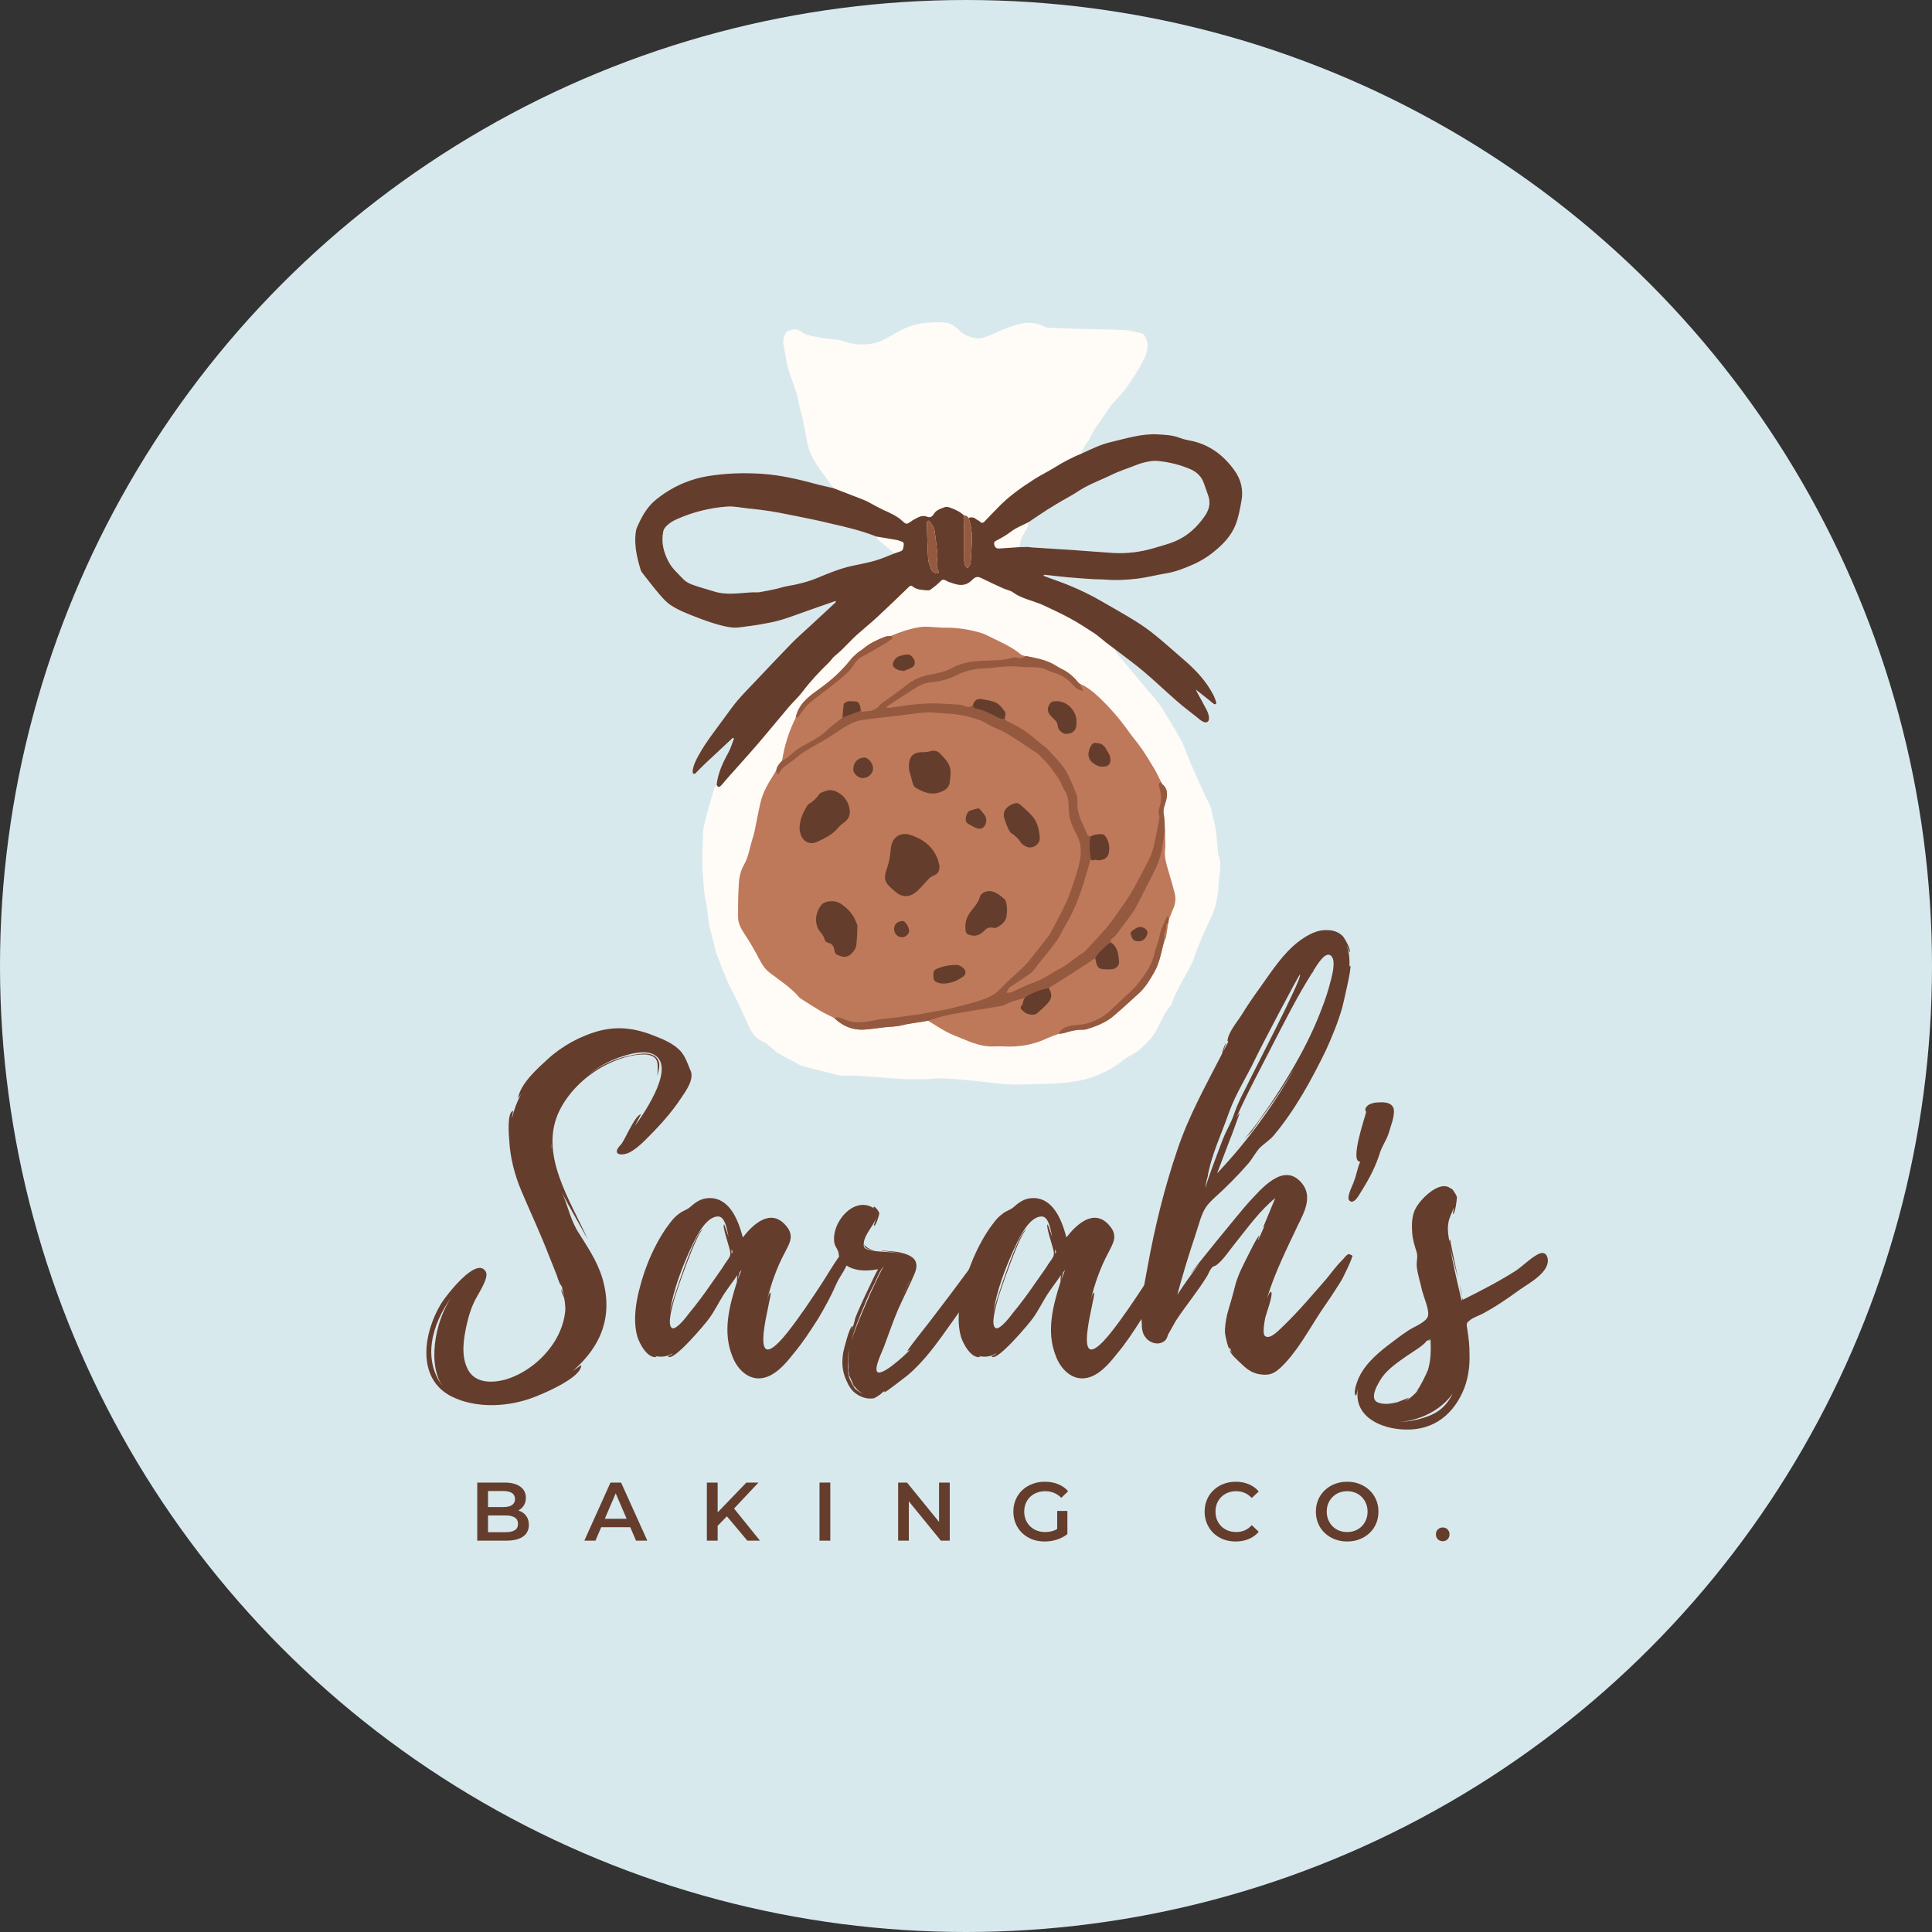 <?xml version="1.0" encoding="UTF-8" standalone="no"?>
<!-- Created with Inkscape (http://www.inkscape.org/) -->

<svg
   width="114.834mm"
   height="114.834mm"
   viewBox="0 0 114.834 114.834"
   version="1.1"
   id="svg5"
   inkscape:version="1.1.1 (3bf5ae0d25, 2021-09-20)"
   sodipodi:docname="bluelogo.svg"
   xmlns:inkscape="http://www.inkscape.org/namespaces/inkscape"
   xmlns:sodipodi="http://sodipodi.sourceforge.net/DTD/sodipodi-0.dtd"
   xmlns="http://www.w3.org/2000/svg"
   xmlns:svg="http://www.w3.org/2000/svg">
  <rect x="0" y="0" width="114.834" height="114.834" fill="#333333" stroke="none"/>
  <sodipodi:namedview
     id="namedview7"
     pagecolor="#505050"
     bordercolor="#eeeeee"
     borderopacity="1"
     inkscape:pageshadow="0"
     inkscape:pageopacity="0"
     inkscape:pagecheckerboard="0"
     inkscape:document-units="mm"
     showgrid="false"
     inkscape:zoom="0.90583674"
     inkscape:cx="308.5545"
     inkscape:cy="234.58973"
     inkscape:window-width="1920"
     inkscape:window-height="1121"
     inkscape:window-x="1110"
     inkscape:window-y="1350"
     inkscape:window-maximized="1"
     inkscape:current-layer="layer1" />
  <defs
     id="defs2">
    <rect
       x="450.413"
       y="370.01"
       width="311.464"
       height="81.964"
       id="rect7513" />
    <rect
       x="424.653"
       y="286.485"
       width="320.051"
       height="110.847"
       id="rect3159" />
    <clipPath
       clipPathUnits="userSpaceOnUse"
       id="clipPath458">
      <path
         style="fill:#cccccc;stroke-width:0.413"
         d="M 74.107,142.831 C 65.131,142.278 54.118,137.935 45.807,131.674 41.825,128.673 35.313,121.876 32.803,118.1 28.462,111.57 25.199,103.682 23.638,95.943 22.544,90.523 22.648,80.074 23.851,74.438 28.117,54.454 40.883,39.43 60.269,31.58 70.089,27.603 83.737,26.889 95.173,29.753 c 9.258,2.319 19.051,8.053 26.392,15.454 14.297,14.414 19.826,35.064 14.704,54.92 -2.735,10.603 -7.99,19.456 -16.203,27.297 -7.837,7.482 -18.075,12.838 -28.31,14.811 -3.644,0.702 -11.586,0.971 -17.65,0.597 z"
         id="path460" />
    </clipPath>
    <rect
       x="424.653"
       y="286.485"
       width="320.051"
       height="110.847"
       id="rect3159-6" />
    <rect
       x="450.413"
       y="370.01"
       width="311.464"
       height="81.964"
       id="rect7513-5" />
  </defs>
  <g
     inkscape:label="Layer 1"
     inkscape:groupmode="layer"
     id="layer1"
     transform="translate(-58.863,-155.316)">
    <circle
       style="fill:#d8e9ee;fill-opacity:1;stroke-width:0.267"
       id="path498-0"
       cx="116.28"
       cy="212.733"
       r="57.417" />
    <g
       id="g625-4"
       transform="matrix(0.897,0,0,0.897,-24.11,145.54)">
      <g
         id="__id2088_sle56o1r4h-2"
         style="fill:#000000"
         transform="matrix(0.109,0,0,0.109,134.593,32.252)">
        <path
           d="m 364.267,90.027 c -6.31,-8.771 -14.496,-15.203 -25.286,-17.76 -2.579,-0.611 -5.277,-0.931 -7.709,-1.911 -4.33,-1.744 -8.819,-1.919 -13.354,-2.194 -10.042,-0.61 -19.479,2.475 -29.035,4.723 -6.05,1.423 -11.632,4.222 -17.261,6.812 -0.134,-0.27 -0.454,-0.627 -0.375,-0.798 1.718,-3.694 4.503,-6.715 6.208,-10.498 1.682,-3.73 4.455,-6.971 6.773,-10.41 1.783,-2.645 3.372,-5.466 5.456,-7.852 3.833,-4.387 7.845,-8.564 11.111,-13.466 3.249,-4.878 6.448,-9.738 8.843,-15.093 1.771,-3.959 2.661,-7.939 0.69,-12.166 -0.604,-1.294 -1.166,-2.406 -2.624,-2.715 -3.23,-0.683 -6.449,-1.722 -9.711,-1.892 -8.71,-0.455 -17.441,-0.511 -26.162,-0.76 -6.647,-0.19 -13.294,-0.398 -19.938,-0.685 -1.181,-0.051 -2.473,-0.289 -3.492,-0.846 -3.338,-1.825 -7.072,-2.297 -10.603,-2.08 -3.774,0.232 -7.559,1.488 -11.176,2.762 -3.962,1.395 -7.687,3.455 -11.614,4.966 -2.236,0.86 -4.766,1.92 -6.996,1.624 -4.015,-0.534 -8.007,-1.727 -11,-4.95 -1.036,-1.115 -2.455,-1.878 -3.715,-2.779 -2.785,-1.991 -5.948,-2.099 -9.228,-2.05 -5.442,0.082 -10.818,0.398 -16.05,2.085 -5.632,1.816 -10.538,5.032 -15.67,7.832 -2.199,1.2 -4.592,2.254 -7.025,2.771 -6.851,1.457 -13.623,0.899 -20.197,-1.631 -0.409,-0.157 -0.85,-0.256 -1.286,-0.311 -3.724,-0.468 -7.487,-0.723 -11.165,-1.427 -4.3,-0.823 -8.772,-1.129 -12.489,-4.018 -2.374,-1.845 -5.072,-0.768 -7.539,0.092 -0.671,0.234 -1.158,1.223 -1.562,1.958 -1.413,2.571 -1.241,5.254 -0.639,8.044 0.907,4.198 1.291,8.53 2.456,12.648 1.891,6.684 5.054,12.965 6.278,19.89 0.633,3.583 1.825,7.064 2.578,10.631 1.024,4.847 1.812,9.744 2.804,14.599 1.316,6.441 4.51,11.98 8.4,17.186 2.579,3.452 5.035,6.995 7.547,10.497 -2.994,-0.695 -6.012,-1.303 -8.979,-2.101 -11.457,-3.084 -22.913,-5.903 -34.866,-6.651 -10.662,-0.667 -21.156,-0.36 -31.712,1.302 -12.16,1.914 -22.841,6.745 -32.361,14.448 -5.539,4.482 -8.746,10.491 -11.514,16.816 -0.521,1.192 -0.742,2.558 -0.88,3.868 -0.793,7.547 0.916,14.768 3.056,21.907 0.307,1.025 1.056,1.958 1.738,2.825 3.278,4.162 6.499,8.376 9.952,12.389 2.002,2.327 4.147,4.697 6.678,6.365 4.986,3.286 10.631,5.364 16.182,7.523 4.21,1.638 8.495,3.14 12.846,4.345 4.145,1.148 8.388,2.162 12.769,1.597 4.386,-0.566 8.781,-1.107 13.134,-1.878 4.149,-0.735 8.325,-1.496 12.349,-2.709 5.507,-1.661 10.88,-3.766 16.313,-5.671 5.545,-1.945 11.095,-3.878 16.643,-5.816 -0.009,0.284 -0.017,0.568 -0.026,0.853 -5.278,4.885 -10.56,9.766 -15.833,14.658 -3.658,3.393 -7.443,6.664 -10.925,10.23 -7.277,7.453 -14.401,15.055 -21.569,22.614 -3.737,3.941 -7.572,7.802 -11.108,11.917 -2.873,3.343 -5.424,6.971 -8.019,10.544 -5.399,7.435 -11.182,14.613 -15.667,22.672 -1.773,3.185 -3.475,6.45 -3.843,10.178 -0.043,0.44 0.17,1.046 0.485,1.333 0.21,0.191 0.843,0.034 1.226,-0.119 0.267,-0.107 0.415,-0.487 0.645,-0.716 1.951,-1.943 3.869,-3.922 5.874,-5.809 4.578,-4.311 9.201,-8.575 13.803,-12.86 0.819,-0.762 1.628,-1.535 2.442,-2.303 0.232,0.158 0.463,0.317 0.695,0.475 -1.167,2.942 -2.037,6.049 -3.561,8.792 -3.375,6.076 -6.2,12.29 -6.988,19.276 -0.472,0.682 -1.156,1.301 -1.379,2.056 -1.758,5.937 -3.541,11.871 -5.083,17.865 -0.878,3.413 -1.855,6.939 -1.847,10.413 0.018,7.625 -0.806,15.248 -0.131,22.872 0.478,5.394 0.425,10.906 1.581,16.151 1.568,7.121 1.543,14.48 3.706,21.491 1.363,4.419 1.905,9.134 3.621,13.391 2.676,6.637 4.973,13.429 8.296,19.829 4.028,7.757 7.508,15.797 11.296,23.68 1.605,3.34 3.691,6.413 7.204,7.959 2.914,1.283 5.185,3.317 7.485,5.378 0.661,0.592 1.247,1.321 2.004,1.746 4.535,2.547 9.083,5.073 13.687,7.491 1.254,0.659 2.699,0.991 4.088,1.35 5.776,1.49 11.558,2.96 17.352,4.377 1.713,0.419 3.486,0.961 5.211,0.898 9.32,-0.341 18.554,0.784 27.818,1.404 3.273,0.219 6.545,0.525 9.822,0.616 4.047,0.113 8.101,0.123 12.149,0.03 3.538,-0.081 7.079,-0.618 10.604,-0.501 5.295,0.176 10.584,0.665 15.861,1.173 5.783,0.556 11.542,1.354 17.324,1.912 3.854,0.372 7.732,0.732 11.596,0.706 7.096,-0.047 14.19,-0.356 21.284,-0.603 8.724,-0.304 17.312,-1.203 25.641,-4.222 6.134,-2.223 11.756,-5.172 16.873,-9.171 1.371,-1.071 2.703,-2.291 4.252,-3.017 5.95,-2.785 10.528,-7.278 14.554,-12.2 2.47,-3.02 3.92,-6.877 5.809,-10.369 0.788,-1.457 1.426,-3.004 2.309,-4.398 1.35,-2.132 3.459,-3.988 4.142,-6.289 0.918,-3.092 2.342,-5.86 3.785,-8.652 1.766,-3.418 3.753,-6.72 5.564,-10.116 1.248,-2.341 2.649,-4.659 3.481,-7.154 3.017,-9.051 6.955,-17.709 11.025,-26.304 2.173,-4.589 3.164,-9.411 3.764,-14.359 0.359,-2.96 0.359,-5.966 0.777,-8.916 0.687,-4.853 1.357,-9.661 -0.624,-14.391 -0.204,-0.486 -0.09,-1.1 -0.144,-1.653 -0.454,-4.619 -0.736,-9.263 -1.427,-13.846 -0.524,-3.471 -1.741,-6.833 -2.341,-10.297 -0.663,-3.826 -2.794,-6.958 -4.339,-10.372 -2.329,-5.147 -4.662,-10.293 -6.924,-15.47 -1.502,-3.437 -3.024,-6.876 -4.279,-10.406 -1.375,-3.866 -3.154,-7.502 -5.262,-11.004 -1.644,-2.73 -3.15,-5.545 -4.857,-8.235 -3.376,-5.321 -6.391,-10.873 -10.81,-15.506 -3.049,-3.197 -5.702,-6.772 -8.546,-10.165 -2.916,-3.479 -5.918,-6.89 -8.753,-10.433 -1.847,-2.309 -4.309,-4.198 -5.193,-7.207 5.86,4.519 11.89,8.838 17.538,13.609 7.01,5.922 13.639,12.292 20.562,18.322 3.902,3.398 8.057,6.506 12.11,9.731 1.039,0.826 2.04,1.752 3.202,2.359 2.373,1.24 4.05,0.283 3.884,-2.352 -0.1,-1.59 -0.709,-3.238 -1.44,-4.681 -1.896,-3.741 -3.986,-7.382 -5.999,-11.064 -0.174,-0.465 -0.349,-0.93 -0.523,-1.396 0.336,0.324 0.672,0.647 1.009,0.969 2.076,1.627 4.157,3.247 6.221,4.888 1.215,0.966 2.377,2 3.622,2.923 0.297,0.221 0.917,0.284 1.227,0.118 0.228,-0.122 0.357,-0.791 0.245,-1.121 -0.494,-1.461 -0.97,-2.95 -1.671,-4.317 -4.274,-8.338 -10.526,-15.046 -17.547,-21.11 -5.863,-5.063 -11.618,-10.257 -17.619,-15.15 -3.848,-3.138 -7.916,-6.058 -12.132,-8.679 -6.655,-4.139 -13.511,-7.957 -20.294,-11.891 -9.318,-5.403 -19.087,-9.817 -29.266,-13.335 -2.147,-0.742 -4.26,-1.582 -6.572,-2.445 0.463,-0.338 0.635,-0.569 0.78,-0.554 4.719,0.503 9.428,1.109 14.153,1.534 5.4,0.486 10.812,0.841 16.223,1.198 1.989,0.131 4,-0.012 5.982,0.17 6.769,0.621 13.53,0.221 20.227,-0.571 5.657,-0.67 11.207,-2.196 16.844,-3.088 6.226,-0.985 12.027,-3.321 17.655,-5.857 6.163,-2.778 11.675,-6.831 16.564,-11.573 3.68,-3.568 6.666,-7.584 8.557,-12.49 1.78,-4.616 2.571,-9.38 3.473,-14.176 1.297,-6.88 -0.338,-13.169 -4.263,-18.625 z m -253.299,65.292 c -5.948,2.478 -12.118,4.024 -18.454,5.068 -2.282,0.376 -4.489,1.185 -6.755,1.682 -3.346,0.734 -6.701,1.45 -10.08,2.002 -1.499,0.245 -3.068,0.018 -4.601,0.095 -7.607,0.382 -15.231,1.907 -22.79,-0.422 -4.552,-1.402 -9.172,-2.615 -13.644,-4.238 -2.033,-0.738 -4.133,-1.934 -5.585,-3.496 -2.98,-3.205 -6.366,-6.065 -8.548,-10.016 -3.222,-5.836 -4.757,-11.909 -3.536,-18.548 0.412,-2.242 2.008,-3.718 3.647,-5.003 1.459,-1.143 3.156,-2.047 4.861,-2.801 9.68,-4.282 19.86,-6.817 30.372,-7.6 4.121,-0.307 8.342,0.697 12.516,1.125 2.867,0.295 5.738,0.565 8.592,0.959 3.494,0.481 6.992,0.982 10.454,1.648 7.391,1.422 14.766,2.929 22.136,4.456 3.119,0.646 6.206,1.446 9.314,2.149 9.381,2.12 18.735,4.333 27.704,7.898 v 0 0 c 0.214,0.384 0.385,0.82 0.583,1.223 0.191,0.421 0.325,0.666 0.682,0.965 3.257,2.721 6.603,5.335 9.919,7.985 -3.914,1.497 -7.751,3.26 -11.762,4.422 -4.739,1.373 -9.625,2.244 -14.453,3.304 -7.141,1.569 -13.864,4.348 -20.572,7.143 z m 235.125,-37.301 c -4.626,6.583 -10.348,11.922 -17.777,15.079 -4.055,1.724 -8.387,2.815 -12.624,4.092 -8.359,2.519 -16.916,3.576 -25.63,3.028 -8.058,-0.506 -16.102,-1.213 -24.157,-1.764 -8.182,-0.559 -16.371,-1.03 -24.555,-1.555 -0.881,-0.056 -1.755,-0.211 -2.633,-0.321 -0.218,0.006 -0.436,0.012 -0.655,0.018 -1.535,0.043 -3.07,0.086 -4.606,0.13 0,0 0,0 0,0 0.035,-0.139 0.064,-0.282 0.097,-0.422 0.3,-1.273 0.53,-2.577 0.898,-3.822 0.136,-0.461 0.292,-0.913 0.479,-1.352 0.89,-2.092 2.3,-3.958 3.297,-6.013 0.551,-1.135 0.717,-2.456 1.057,-3.693 3.63,-2.43 7.224,-4.917 10.902,-7.272 3.149,-2.016 6.383,-3.902 9.602,-5.807 3.003,-1.777 6.149,-3.336 9.031,-5.287 5.248,-3.552 11.063,-5.904 16.8,-8.448 2.39,-1.059 4.704,-2.293 7.115,-3.297 2.786,-1.16 5.636,-2.171 8.469,-3.216 2.666,-0.983 5.29,-2.159 8.036,-2.821 2.65,-0.639 5.476,-1.207 8.148,-0.966 6.981,0.629 13.814,2.286 20.241,5.09 3.749,1.636 6.709,4.436 8.071,8.559 0.899,2.722 1.988,5.384 2.824,8.123 1.34,4.385 0.142,8.277 -2.43,11.937 z"
           style="fill:#fffbf6"
           id="path2-1" />
      </g>
      <g
         id="__id2089_sle56o1r4h-4"
         style="fill:#000000"
         transform="matrix(0.109,0,0,0.109,134.593,32.252)">
        <path
           d="m 291.516,198.682 c -1.852,-1.393 -3.724,-2.76 -5.55,-4.186 -2.326,-1.815 -4.492,-3.864 -6.946,-5.48 -4.684,-3.084 -9.418,-6.126 -14.328,-8.828 -5.138,-2.827 -10.479,-5.294 -15.788,-7.799 -2.296,-1.083 -4.711,-1.935 -7.115,-2.767 -4.157,-1.439 -8.359,-2.646 -12.008,-5.354 -1.683,-1.249 -4.029,-1.57 -6.005,-2.466 -4.529,-2.055 -9.049,-4.137 -13.503,-6.346 -2.006,-0.995 -3.504,-0.71 -5.063,0.841 -1.075,1.07 -2.324,2.113 -3.694,2.709 -3.882,1.686 -7.508,-0.05 -11.137,-1.232 -0.618,-0.201 -1.177,-0.588 -1.761,-0.892 -1.235,-0.644 -2.092,-0.464 -3.146,0.664 -1.629,1.741 -3.586,3.188 -5.481,4.66 -0.579,0.45 -1.439,0.867 -2.121,0.799 -3.155,-0.311 -6.508,-0.195 -9.133,-2.311 -1.17,-0.943 -1.683,-0.463 -2.442,0.265 -6.246,5.981 -12.432,12.028 -18.775,17.904 -4.175,3.868 -8.607,7.457 -12.867,11.235 -1.742,1.545 -3.362,3.231 -4.988,4.902 -2.645,2.717 -5.291,5.414 -8.267,7.794 -1.441,1.152 -2.423,2.859 -3.766,4.157 -5.653,5.46 -11.02,11.149 -15.766,17.451 -2.629,3.491 -5.936,6.464 -8.777,9.805 -6.289,7.395 -12.396,14.945 -18.729,22.301 -5.982,6.948 -12.164,13.724 -18.245,20.588 -1.32,1.49 -2.535,3.073 -3.886,4.532 -1.067,1.153 -2.091,1.196 -2.739,-0.479 0.787,-6.986 3.613,-13.2 6.988,-19.276 1.524,-2.744 2.394,-5.85 3.561,-8.792 -0.232,-0.158 -0.463,-0.317 -0.695,-0.475 -0.814,0.768 -1.623,1.54 -2.442,2.303 -4.602,4.285 -9.225,8.549 -13.803,12.86 -2.004,1.887 -3.922,3.866 -5.874,5.809 -0.23,0.229 -0.378,0.609 -0.645,0.716 -0.383,0.153 -1.016,0.31 -1.226,0.119 -0.315,-0.287 -0.529,-0.893 -0.485,-1.333 0.367,-3.728 2.07,-6.993 3.843,-10.178 4.485,-8.059 10.269,-15.237 15.667,-22.672 2.595,-3.574 5.146,-7.201 8.019,-10.544 3.537,-4.115 7.371,-7.976 11.108,-11.917 7.168,-7.559 14.292,-15.161 21.569,-22.614 3.482,-3.566 7.267,-6.837 10.925,-10.23 5.273,-4.891 10.555,-9.773 15.833,-14.658 l 0.026,-0.853 c -5.548,1.938 -11.097,3.872 -16.643,5.816 -5.434,1.905 -10.806,4.01 -16.313,5.671 -4.024,1.214 -8.2,1.974 -12.349,2.709 -4.352,0.771 -8.748,1.311 -13.134,1.878 -4.38,0.566 -8.624,-0.449 -12.769,-1.597 -4.351,-1.205 -8.635,-2.707 -12.846,-4.345 -5.55,-2.159 -11.195,-4.237 -16.181,-7.523 -2.531,-1.668 -4.676,-4.038 -6.678,-6.365 -3.453,-4.014 -6.674,-8.228 -9.952,-12.389 -0.683,-0.867 -1.431,-1.799 -1.738,-2.825 -2.14,-7.139 -3.85,-14.36 -3.056,-21.907 0.138,-1.309 0.358,-2.676 0.88,-3.868 2.767,-6.325 5.975,-12.334 11.514,-16.816 9.519,-7.704 20.201,-12.535 32.361,-14.448 10.557,-1.661 21.05,-1.969 31.712,-1.302 11.954,0.748 23.409,3.567 34.866,6.651 2.967,0.799 5.985,1.406 8.979,2.101 5.662,2.186 11.328,4.361 16.982,6.566 1.341,0.523 2.678,1.076 3.956,1.734 3.23,1.663 6.35,3.559 9.653,5.055 4.036,1.828 8.041,3.566 11.367,6.659 2.367,2.201 2.525,2.029 5.362,0.106 0.457,-0.31 0.897,-0.655 1.385,-0.908 2.601,-1.351 5.037,-3.165 8.32,-1.804 1.56,0.647 2.93,0.029 3.896,-1.612 1.514,-2.573 4.341,-3.347 6.906,-4.293 0.908,-0.335 2.201,0.025 3.206,0.381 1.743,0.618 3.453,1.382 5.074,2.273 1.22,0.671 2.277,1.636 3.407,2.47 -0.709,2.836 -0.063,5.682 -0.063,8.523 -0.001,6.29 -0.029,12.58 0.028,18.869 0.01,1.074 0.268,2.187 0.639,3.198 0.193,0.525 0.884,0.866 1.35,1.291 0.472,-0.523 1.097,-0.975 1.376,-1.586 0.359,-0.785 0.568,-1.689 0.62,-2.555 0.276,-4.626 0.615,-9.254 0.674,-13.885 0.054,-4.204 -0.575,-8.353 -2.018,-12.34 1.685,-0.713 3.198,-0.479 4.625,0.7 0.676,0.558 1.639,0.808 2.223,1.43 1.33,1.418 2.171,0.757 3.216,-0.366 2.55,-2.741 5.214,-5.377 7.801,-8.084 6.544,-6.846 14.244,-12.226 22.161,-17.294 3.974,-2.543 8.264,-4.589 12.267,-7.091 5.336,-3.336 10.874,-6.236 16.701,-8.594 5.629,-2.59 11.211,-5.389 17.261,-6.812 9.556,-2.247 18.993,-5.333 29.035,-4.723 4.535,0.275 9.024,0.45 13.354,2.194 2.432,0.979 5.13,1.299 7.709,1.911 10.789,2.557 18.976,8.989 25.286,17.76 3.925,5.456 5.56,11.745 4.266,18.627 -0.902,4.796 -1.693,9.56 -3.473,14.176 -1.891,4.906 -4.878,8.922 -8.557,12.49 -4.89,4.741 -10.402,8.795 -16.564,11.573 -5.628,2.537 -11.429,4.872 -17.655,5.857 -5.638,0.892 -11.188,2.418 -16.844,3.088 -6.697,0.793 -13.457,1.193 -20.227,0.571 -1.982,-0.182 -3.993,-0.039 -5.982,-0.17 -5.411,-0.357 -10.823,-0.712 -16.223,-1.198 -4.725,-0.425 -9.435,-1.03 -14.153,-1.534 -0.145,-0.016 -0.317,0.216 -0.78,0.554 2.312,0.863 4.425,1.703 6.572,2.445 10.179,3.518 19.948,7.932 29.266,13.335 6.783,3.933 13.638,7.751 20.294,11.891 4.216,2.622 8.284,5.542 12.132,8.679 6.001,4.893 11.756,10.087 17.619,15.15 7.021,6.063 13.273,12.772 17.547,21.11 0.701,1.367 1.177,2.855 1.671,4.317 0.111,0.329 -0.018,0.999 -0.245,1.121 -0.31,0.166 -0.93,0.102 -1.227,-0.118 -1.245,-0.924 -2.407,-1.958 -3.622,-2.923 -2.064,-1.641 -4.145,-3.261 -6.221,-4.888 -0.338,-0.322 -0.673,-0.645 -1.009,-0.969 0.174,0.465 0.349,0.93 0.523,1.396 2.013,3.681 4.103,7.323 5.999,11.064 0.732,1.444 1.34,3.091 1.44,4.681 0.166,2.635 -1.512,3.592 -3.884,2.352 -1.161,-0.607 -2.163,-1.533 -3.202,-2.359 -4.053,-3.224 -8.208,-6.332 -12.11,-9.73 -6.922,-6.029 -13.551,-12.4 -20.562,-18.321 -5.654,-4.774 -11.683,-9.093 -17.544,-13.613 z m -53.454,-62.086 c 0.218,-0.006 0.436,-0.012 0.655,-0.018 0.877,0.109 1.752,0.264 2.633,0.321 8.185,0.525 16.373,0.996 24.555,1.555 8.055,0.551 16.1,1.257 24.157,1.764 8.714,0.548 17.271,-0.509 25.63,-3.028 4.237,-1.277 8.569,-2.368 12.624,-4.091 7.429,-3.158 13.151,-8.497 17.777,-15.079 2.572,-3.66 3.77,-7.552 2.433,-11.935 -0.836,-2.74 -1.925,-5.401 -2.824,-8.123 -1.362,-4.124 -4.322,-6.924 -8.071,-8.559 -6.427,-2.804 -13.26,-4.461 -20.241,-5.09 -2.673,-0.241 -5.498,0.328 -8.148,0.966 -2.746,0.662 -5.37,1.838 -8.036,2.821 -2.833,1.045 -5.683,2.056 -8.469,3.216 -2.411,1.004 -4.726,2.238 -7.115,3.297 -5.737,2.544 -11.552,4.896 -16.8,8.448 -2.883,1.951 -6.028,3.51 -9.031,5.287 -3.219,1.905 -6.453,3.791 -9.602,5.807 -3.678,2.355 -7.272,4.842 -10.902,7.272 -3.573,1.926 -7.434,3.246 -10.734,5.774 -2.769,2.122 -5.846,3.902 -8.962,5.487 -1.487,0.757 -1.589,1.477 -1.246,2.818 0.407,1.592 1.455,2.136 2.935,2.045 4.061,-0.252 8.119,-0.545 12.179,-0.822 1.533,-0.046 3.068,-0.089 4.603,-0.133 z m -80.307,3.855 c 1.146,-0.386 2.293,-0.771 3.439,-1.159 2.053,-0.696 1.807,-2.622 2.042,-4.153 0.25,-1.626 -1.307,-1.818 -2.405,-2.238 -0.714,-0.273 -1.465,-0.481 -2.218,-0.618 -2.385,-0.434 -4.777,-0.825 -7.168,-1.223 -1.623,-0.27 -3.249,-0.522 -4.873,-0.782 -8.969,-3.565 -18.323,-5.778 -27.704,-7.898 -3.108,-0.702 -6.195,-1.503 -9.315,-2.149 -7.37,-1.527 -14.745,-3.035 -22.136,-4.456 -3.462,-0.666 -6.96,-1.166 -10.454,-1.648 -2.854,-0.393 -5.725,-0.664 -8.592,-0.959 -4.173,-0.429 -8.395,-1.432 -12.516,-1.125 -10.513,0.783 -20.692,3.318 -30.372,7.6 -1.705,0.754 -3.402,1.658 -4.861,2.801 -1.639,1.285 -3.234,2.761 -3.647,5.003 -1.221,6.639 0.314,12.712 3.536,18.548 2.181,3.951 5.568,6.811 8.547,10.016 1.452,1.562 3.552,2.759 5.585,3.496 4.472,1.622 9.092,2.835 13.644,4.238 7.559,2.329 15.183,0.803 22.79,0.422 1.533,-0.077 3.103,0.15 4.601,-0.095 3.379,-0.552 6.734,-1.268 10.08,-2.002 2.266,-0.497 4.473,-1.306 6.755,-1.682 6.336,-1.044 12.507,-2.59 18.454,-5.068 6.708,-2.795 13.431,-5.574 20.571,-7.142 4.828,-1.06 9.714,-1.931 14.453,-3.304 4.012,-1.163 7.85,-2.926 11.764,-4.423 z m 25.975,0.976 c -0.58,-5.033 -0.969,-10.1 -1.841,-15.082 -0.32,-1.826 -1.652,-3.546 -2.776,-5.136 -0.691,-0.977 -1.514,-0.614 -1.747,0.625 -0.081,0.431 -0.075,0.885 -0.06,1.326 0.23,6.851 0.372,13.707 0.767,20.549 0.112,1.944 0.899,3.866 1.506,5.757 0.5,1.557 1.607,2.65 3.187,3.16 1.043,0.337 2.017,-0.444 1.554,-1.34 -1.642,-3.17 -0.78,-6.534 -0.59,-9.859 z"
           style="fill:#653d2c"
           id="path5-7" />
      </g>
      <g
         id="__id2090_sle56o1r4h-3"
         style="fill:#000000"
         transform="matrix(0.109,0,0,0.109,134.593,32.252)">
        <path
           d="m 327.424,355.588 c -0.945,2.465 -1.993,4.891 -2.997,7.332 -0.042,-0.148 -0.085,-0.295 -0.128,-0.445 0.043,0.15 0.085,0.298 0.128,0.445 -0.14,0.786 -0.281,1.57 -0.421,2.354 -0.434,2.921 -0.83,5.848 -1.332,8.757 -0.1,0.577 -0.605,1.083 -0.923,1.622 -1.916,6.451 -2.743,13.316 -6.125,19.213 -2.68,4.673 -5.414,9.435 -9.523,13.129 -5.196,4.67 -10.27,9.484 -15.624,13.965 -4.657,3.897 -10.305,6.027 -16.052,7.815 -0.727,0.226 -1.53,0.318 -2.294,0.297 -3.839,-0.106 -7.483,0.786 -11.104,1.94 -1.13,0.36 -2.367,0.385 -3.555,0.563 -2.37,0.906 -4.808,1.667 -7.097,2.745 -8.293,3.908 -17.013,5.383 -26.12,4.928 -1.88,-0.094 -3.774,-0.117 -5.653,-0.011 -7.1,0.403 -13.505,-2.049 -19.86,-4.726 -3.156,-1.329 -6.406,-2.49 -9.415,-4.099 -3.891,-2.082 -7.584,-4.537 -11.362,-6.832 -5.184,1.103 -10.488,1.434 -15.661,2.746 -3.6,0.913 -7.436,0.891 -11.164,1.309 -4.17,0.467 -8.327,1.214 -12.509,1.384 -6.86,0.279 -12.719,-2.332 -17.66,-7.054 0.33,-0.125 0.656,-0.216 0.979,-0.277 v 0 c -0.323,0.061 -0.649,0.152 -0.98,0.277 -2.744,-1.391 -5.567,-2.648 -8.212,-4.205 -4.1,-2.414 -8.079,-5.031 -12.105,-7.569 -0.28,-0.177 -0.575,-0.366 -0.784,-0.615 -5.203,-6.194 -12.045,-10.419 -18.332,-15.314 -2.662,-2.073 -4.44,-4.781 -6,-7.831 -2.765,-5.403 -5.885,-10.65 -9.209,-15.731 -2.06,-3.148 -3.81,-6.338 -3.82,-10.085 -0.02,-6.982 0.051,-13.978 0.501,-20.941 0.247,-3.827 1.202,-7.613 3.199,-11.062 2.642,-4.56 3.264,-9.823 4.814,-14.764 0.557,-1.774 1.134,-3.553 1.516,-5.369 1.23,-5.842 2.225,-11.738 3.614,-17.54 0.714,-2.982 1.814,-5.941 3.204,-8.675 1.898,-3.734 4.239,-7.244 6.39,-10.85 0.392,-2.427 1.909,-4.176 3.531,-5.862 1.379,-9.15 4.162,-17.856 8.284,-26.138 0.944,-5.032 3.823,-8.922 7.508,-12.229 2.217,-1.99 4.672,-3.727 7.102,-5.463 6.967,-4.981 13.26,-10.657 18.59,-17.394 1.218,-1.54 2.712,-2.885 4.2,-4.182 1.246,-1.085 2.731,-1.892 4,-2.954 3.882,-3.247 8.424,-5.26 13.074,-7.05 0.987,-0.38 2.157,-0.284 3.243,-0.408 5.814,-2.472 11.803,-4.529 18.032,-5.444 3.548,-0.521 7.263,0.089 10.902,0.205 0.995,0.032 1.989,0.181 2.982,0.167 6.358,-0.089 12.641,0.568 18.813,2.068 2.572,0.625 5.221,1.276 7.556,2.465 7.107,3.618 14.621,6.534 20.86,11.727 0.382,0.318 0.874,0.504 1.396,0.654 0.522,0.15 1.073,0.265 1.574,0.441 0,0 0,0 0,0 0.109,-0.019 0.226,-0.073 0.327,-0.053 5.923,1.188 11.89,2.238 17.224,5.323 1.344,0.778 2.615,1.707 4.015,2.36 4.211,1.965 7.625,4.869 10.455,8.51 0.246,0.188 0.491,0.376 0.737,0.564 0,0 10e-4,-0.012 10e-4,-0.012 0.124,0.247 0.248,0.494 0.373,0.744 -0.125,-0.25 -0.249,-0.497 -0.373,-0.744 4.359,1.833 8.007,4.742 11.401,7.918 7.068,6.614 13.318,13.953 18.907,21.868 2.295,3.251 4.989,6.223 7.233,9.505 2.813,4.115 5.433,8.368 7.973,12.659 1.511,2.552 2.709,5.29 4.048,7.945 0,-10e-4 0.007,0.091 0.006,0.093 0.156,0.279 0.314,0.557 0.472,0.836 0.057,0.095 0.092,0.217 0.174,0.282 3.515,2.796 3.24,6.435 2.253,10.214 -0.335,1.283 -0.748,2.547 -1.153,3.811 -0.554,1.731 -0.348,3.37 -0.051,5.179 0.532,3.242 0.412,6.591 0.564,9.895 0.062,3.525 0.509,7.097 0.088,10.564 -0.528,4.356 0.646,8.282 1.818,12.299 1.419,4.865 2.9,9.718 4.11,14.637 0.665,2.708 0.443,5.522 -0.573,8.174 z"
           style="fill:#be795a"
           id="path8-4" />
      </g>
      <g
         id="__id2091_sle56o1r4h-3"
         style="fill:#000000"
         transform="matrix(0.109,0,0,0.109,134.593,32.252)">
        <path
           d="m 236.719,410.779 c 0.005,-0.005 0.01,-0.01 0.014,-0.015 0.01,-0.003 0.021,-0.006 0.031,-0.008 z M 273.6,390.616 c 2.006,-1.302 3.972,-2.664 5.956,-3.999 1.866,-3.735 5.282,-6.079 8.112,-8.94 0.379,-0.384 1.242,-0.289 1.881,-0.416 -0.838,-0.963 -0.619,-1.78 0.296,-2.562 0.919,-0.785 1.943,-1.51 2.66,-2.458 3.332,-4.398 6.6,-8.845 9.83,-13.318 0.962,-1.333 1.813,-2.764 2.566,-4.226 3.232,-6.274 6.347,-12.609 9.623,-18.86 2.795,-5.333 4.986,-10.84 5.865,-16.836 0.445,-3.04 1.054,-6.057 1.588,-9.084 -0.152,-3.304 -0.032,-6.653 -0.564,-9.895 -0.297,-1.809 -0.503,-3.448 0.051,-5.179 0.405,-1.264 0.817,-2.528 1.153,-3.811 0.988,-3.779 1.262,-7.418 -2.253,-10.214 -0.081,-0.065 -0.117,-0.187 -0.173,-0.282 -0.158,-0.278 -0.316,-0.556 -0.472,-0.836 0.001,-10e-4 -0.006,-0.093 -0.006,-0.093 -1.557,0.476 -1.632,1.485 -1.21,2.875 1.317,4.337 1.634,8.667 -0.025,13.047 -0.407,1.075 -0.443,2.502 -0.104,3.598 0.497,1.606 0.242,3.017 -0.117,4.548 -0.554,2.363 -0.901,4.775 -1.407,7.151 -1.036,4.863 -1.754,9.822 -3.908,14.371 -1.374,2.901 -2.859,5.752 -4.361,8.59 -2.331,4.404 -4.547,8.883 -7.13,13.137 -2.575,4.241 -5.506,8.269 -8.35,12.343 -1.888,2.704 -3.765,5.435 -5.884,7.955 -2.984,3.548 -6.148,6.949 -9.312,10.34 -2.032,2.177 -3.888,4.769 -6.38,6.212 -4.421,2.559 -7.856,6.36 -12.495,8.709 -5.584,2.829 -10.54,6.791 -16.626,8.851 -4.7,1.591 -9.117,4.004 -13.709,5.936 -0.898,0.378 -2.021,0.223 -3.04,0.314 0.499,-0.955 0.971,-1.926 1.513,-2.855 0.154,-0.264 0.502,-0.424 0.777,-0.609 3.959,-2.654 7.956,-5.253 11.859,-7.987 1.147,-0.804 2.09,-1.934 3.016,-3.009 0.934,-1.085 1.7,-2.312 2.593,-3.435 3.585,-4.504 7.373,-8.862 10.723,-13.534 2.119,-2.956 3.462,-6.456 5.384,-9.569 6.423,-10.409 10.057,-21.914 13.426,-33.535 0.638,-2.2 1.292,-4.396 1.939,-6.593 -0.709,-4.627 -1.331,-9.255 -0.108,-13.897 -1.584,0.026 -1.957,-1.231 -2.455,-2.338 -0.774,-1.718 -1.5,-3.458 -2.298,-5.164 -2.042,-4.366 -3.499,-8.848 -3.264,-13.77 0.068,-1.413 0.035,-2.962 -0.47,-4.245 -1.576,-4.01 -3.316,-7.962 -5.146,-11.865 -2.784,-5.936 -7.666,-10.282 -11.902,-15.083 -1.947,-2.206 -4.683,-3.695 -6.872,-5.713 -5.422,-5 -11.572,-8.822 -18.263,-11.851 -0.6,-0.272 -1.006,-0.974 -1.501,-1.477 -1.717,0.311 -3.221,-0.222 -4.741,-0.997 -4.013,-2.049 -7.964,-4.258 -12.497,-5.059 -1.315,-0.232 -2.164,-1.055 -2.028,-2.55 -1.194,1.582 -2.767,1.581 -4.465,1.074 -1.168,-0.349 -2.322,-0.903 -3.511,-0.996 -4.305,-0.334 -8.62,-0.558 -12.935,-0.739 -9.902,-0.415 -19.643,1.073 -29.384,2.56 -0.649,0.099 -1.343,-0.1 -2.579,-0.211 1.124,-0.863 1.694,-1.365 2.325,-1.774 5.303,-3.431 10.602,-6.869 15.935,-10.254 2.629,-1.669 5.397,-2.786 8.617,-3.122 5.403,-0.564 10.809,-1.688 15.629,-4.24 5.867,-3.107 12.051,-4.215 18.546,-4.383 1.758,-0.046 3.507,-0.375 5.265,-0.517 3.306,-0.268 6.615,-0.669 9.924,-0.687 3.199,-0.018 6.399,0.522 9.601,0.553 4.332,0.041 8.666,-0.262 12.672,1.94 1.141,0.627 2.403,1.092 3.662,1.439 4.863,1.342 8.679,4.128 11.962,7.922 1.293,1.494 3.147,2.631 5.738,3.072 -0.871,-1.737 -1.532,-3.054 -2.192,-4.372 0,0 -10e-4,0.012 -10e-4,0.012 -0.246,-0.188 -0.491,-0.376 -0.737,-0.564 -2.83,-3.642 -6.244,-6.545 -10.455,-8.51 -1.4,-0.654 -2.671,-1.583 -4.015,-2.36 -5.335,-3.086 -11.302,-4.136 -17.224,-5.323 -0.101,-0.02 -0.218,0.034 -0.327,0.053 -1.651,0.936 -3.312,1.542 -5.281,0.881 -0.798,-0.268 -1.831,-0.3 -2.625,-0.039 -6.005,1.968 -12.21,1.641 -18.391,1.941 -6.401,0.311 -12.802,1.145 -18.56,4.358 -4.143,2.312 -8.749,3.187 -13.281,4.053 -5.212,0.996 -9.846,2.776 -14.026,6.15 -4.723,3.811 -9.792,7.193 -14.7,10.775 -0.624,0.455 -1.3,0.905 -1.764,1.503 -2.145,2.763 -5.015,3.819 -8.408,3.831 -0.76,0.003 -1.531,0.393 -2.273,0.331 -0.359,-0.03 -0.664,-0.696 -0.994,-1.074 -0.208,0.25 -0.368,0.63 -0.633,0.731 -3.489,1.33 -6.992,2.62 -10.492,3.921 -1.979,1.554 -3.959,3.106 -5.937,4.661 -0.608,0.477 -1.274,0.899 -1.806,1.45 -3.962,4.092 -8.741,7.044 -13.739,9.617 -4.275,2.201 -8.149,4.866 -11.599,8.22 -0.989,0.962 -2.393,1.496 -3.606,2.227 -1.622,1.686 -3.139,3.435 -3.53,5.862 0.018,0.222 0.002,0.453 0.062,0.663 0.169,0.596 0.37,1.183 0.558,1.773 0.484,-0.361 1.21,-0.62 1.411,-1.099 0.913,-2.182 2.652,-3.475 4.514,-4.746 1.91,-1.303 3.696,-2.787 5.537,-4.191 1.671,-1.274 3.247,-2.705 5.034,-3.786 4.452,-2.693 9.001,-5.224 13.507,-7.825 0.383,-0.221 0.741,-0.484 1.113,-0.724 3.9,-2.523 7.698,-5.228 11.739,-7.502 2.477,-1.394 5.249,-2.585 8.026,-3.059 5.868,-1.001 11.829,-1.456 17.748,-2.163 3.947,-0.472 7.886,-1.021 11.834,-1.483 3.618,-0.423 7.238,-0.987 10.868,-1.094 3.19,-0.094 6.394,0.415 9.597,0.555 5.09,0.222 10.133,0.688 15.075,2.033 4.054,1.103 8.137,2.082 11.707,4.459 0.914,0.608 1.924,1.081 2.92,1.556 2.989,1.425 6.152,2.559 8.958,4.279 6.225,3.818 12.295,7.889 18.373,11.941 1.182,0.788 2.161,1.91 3.143,2.963 1.738,1.862 3.52,3.7 5.075,5.709 1.959,2.531 3.834,5.148 5.507,7.874 1.146,1.867 1.64,4.151 2.864,5.951 2.263,3.328 2.529,6.935 2.59,10.781 0.088,5.505 1.722,10.667 4.478,15.463 2.831,4.926 3.428,10.287 2.438,15.748 -0.707,3.9 -1.798,7.756 -3.029,11.53 -1.613,4.945 -3.234,9.928 -5.395,14.646 -2.865,6.253 -6.248,12.269 -9.43,18.375 -0.407,0.782 -0.892,1.538 -1.434,2.233 -4.086,5.233 -8.137,10.494 -12.327,15.642 -1.515,1.862 -3.339,3.481 -5.088,5.143 -3.457,3.285 -7.174,6.327 -10.382,9.837 -2.971,3.251 -6.199,5.648 -10.396,7.22 -7.692,2.882 -15.671,4.576 -23.579,6.586 -2.025,0.515 -4.133,0.698 -6.196,1.068 -3.696,0.662 -7.38,1.394 -11.084,2.011 -2.5,0.416 -5.027,0.677 -7.539,1.022 -2.287,0.314 -4.566,0.69 -6.857,0.961 -2.961,0.35 -5.945,0.525 -8.893,0.954 -3.167,0.46 -6.285,1.412 -9.459,1.627 -3.72,0.252 -7.475,0.522 -11.127,-1.153 -2.195,-1.007 -4.594,-2.228 -7.234,-1.224 4.941,4.722 10.8,7.333 17.66,7.054 4.181,-0.17 8.338,-0.917 12.509,-1.384 3.728,-0.418 7.564,-0.396 11.164,-1.309 5.173,-1.313 10.477,-1.644 15.661,-2.746 3.679,-1.08 7.309,-2.39 11.048,-3.186 5.908,-1.257 11.884,-2.197 17.84,-3.216 4.437,-0.759 8.893,-1.402 13.331,-2.156 1.51,-0.256 3.153,-0.393 4.453,-1.101 3.816,-2.078 7.968,-3.05 12.092,-4.158 0.219,-0.23 0.439,-0.46 0.659,-0.689 4.329,-2.715 9.05,-4.407 14.049,-5.369 2.694,-1.672 5.405,-3.317 8.079,-5.022 4.709,-3.011 9.4,-6.037 14.082,-9.077 z m 50.27,-29.641 c -0.408,0.382 -0.741,0.554 -0.849,0.818 -1.551,3.775 -3.6,7.311 -4.331,11.462 -0.609,3.457 -2.277,6.721 -2.985,10.171 -0.864,4.215 -2.65,8.038 -4.916,11.503 -3.083,4.714 -6.501,9.245 -10.79,13.04 -3.82,3.381 -7.451,6.976 -11.175,10.466 -4.315,4.043 -9.502,6.551 -15.118,8.08 -2.527,0.688 -5.286,0.474 -7.881,0.973 -3.363,0.646 -6.838,1.318 -8.35,5.09 1.188,-0.178 2.425,-0.203 3.555,-0.563 3.62,-1.154 7.265,-2.046 11.104,-1.94 0.763,0.021 1.567,-0.07 2.294,-0.297 5.747,-1.788 11.395,-3.917 16.052,-7.815 5.354,-4.481 10.428,-9.295 15.624,-13.965 4.11,-3.694 6.843,-8.456 9.523,-13.129 3.382,-5.897 4.21,-12.762 6.125,-19.213 -0.537,-2.111 -0.212,-4.194 0.74,-6.047 0.722,-1.404 -0.542,-3.458 1.515,-4.333 0.141,-0.784 0.281,-1.569 0.421,-2.354 -0.171,-0.591 -0.339,-1.18 -0.558,-1.947 z M 100.244,238.349 c 1.698,-2.306 3.298,-4.818 5.459,-6.621 5.425,-4.524 11.271,-8.543 16.695,-13.069 4.057,-3.385 8.387,-6.595 11.078,-11.359 0.266,-0.472 0.772,-0.803 1.082,-1.257 1.521,-2.234 4.043,-2.986 6.219,-4.25 3.541,-2.059 7.103,-4.083 10.621,-6.181 1.516,-0.904 2.987,-1.897 4.396,-2.959 1.227,-0.925 0.264,-1.437 -0.515,-1.917 -1.086,0.124 -2.256,0.028 -3.243,0.408 -4.65,1.79 -9.192,3.803 -13.074,7.05 -1.269,1.062 -2.755,1.869 -4,2.954 -1.488,1.296 -2.982,2.642 -4.2,4.181 -5.33,6.737 -11.623,12.413 -18.59,17.394 -2.43,1.737 -4.885,3.474 -7.102,5.463 -3.685,3.307 -6.564,7.197 -7.508,12.229 1.529,0.12 1.947,-1.068 2.682,-2.066 z m 77.829,-94.64 c 0.112,1.943 0.899,3.866 1.506,5.757 0.5,1.557 1.607,2.65 3.187,3.16 1.043,0.337 2.017,-0.444 1.554,-1.34 -1.641,-3.171 -0.779,-6.535 -0.589,-9.86 -0.58,-5.033 -0.969,-10.1 -1.841,-15.082 -0.32,-1.827 -1.652,-3.546 -2.776,-5.136 -0.691,-0.977 -1.514,-0.614 -1.747,0.625 -0.081,0.431 -0.075,0.885 -0.06,1.326 0.229,6.853 0.371,13.709 0.766,20.55 z m 21.914,1.164 c 0.01,1.074 0.268,2.187 0.639,3.198 0.193,0.525 0.884,0.866 1.35,1.291 0.472,-0.523 1.097,-0.975 1.376,-1.586 0.359,-0.785 0.568,-1.689 0.62,-2.555 0.276,-4.626 0.615,-9.254 0.674,-13.885 0.054,-4.204 -0.575,-8.353 -2.018,-12.34 -0.578,-1.005 -1.386,-1.614 -2.606,-1.514 -0.709,2.836 -0.063,5.682 -0.063,8.523 -0.001,6.289 -0.028,12.579 0.028,18.868 z"
           style="fill:#95593f"
           id="path11-3" />
      </g>
      <g
         id="__id2092_sle56o1r4h-4"
         style="fill:#000000"
         transform="matrix(0.109,0,0,0.109,134.593,32.252)">
        <path
           d="m 181.874,336.14 c -3.304,1.162 -4.911,4.006 -7.128,6.276 -1.615,1.653 -3.171,3.45 -5.061,4.73 -3.82,2.587 -7.757,2.199 -11.286,-0.727 -0.767,-0.636 -1.493,-1.32 -2.258,-1.959 -4.958,-4.139 -5.02,-6.909 -3.233,-12.074 1.397,-4.037 2.153,-7.993 2.451,-12.262 0.475,-6.79 5.571,-10.443 11.771,-8.49 7.509,2.366 13.66,6.8 16.663,14.542 0.55,1.418 0.805,2.951 1.197,4.431 -0.043,2.509 -0.727,4.693 -3.116,5.533 z m -59.8,-27.463 c 1.338,-1.433 2.628,-2.998 4.225,-4.084 3.722,-2.531 4.92,-5.517 3.746,-9.898 -0.932,-3.478 -2.812,-6.282 -5.782,-8.233 -2.74,-1.8 -5.595,-2.777 -9.027,-1.349 -1.341,0.558 -2.792,0.824 -3.604,2.049 -1.568,2.364 -3.563,4.196 -6.003,5.598 -0.37,0.213 -0.722,0.552 -0.942,0.917 -2.53,4.197 -4.781,8.498 -4.8,14.282 0.05,0.297 0.184,1.279 0.383,2.247 1.089,5.307 5.798,7.976 10.65,5.545 3.916,-1.962 8.047,-3.746 11.154,-7.074 z m 3.729,45.37 c -1.91,-1.376 -3.866,-2.101 -6.167,-2.054 -2.69,-0.106 -5.538,0.724 -6.869,2.665 -2.435,3.552 -3.601,7.554 -2.309,12.264 0.947,3.453 4.262,5.281 4.83,8.79 0.101,0.624 1.256,1.379 2.033,1.536 2.518,0.508 3.332,2.163 3.735,4.438 0.179,1.009 0.721,2.436 1.49,2.771 2.826,1.23 5.691,2.329 8.599,-0.343 1.749,-1.608 2.991,-3.432 3.262,-5.599 0.476,-3.802 0.522,-7.661 0.663,-11.498 0.023,-0.62 -0.389,-1.256 -0.606,-1.883 -1.618,-4.688 -4.666,-8.208 -8.661,-11.087 z m 40.611,-85.266 c -0.116,1.956 0.018,3.66 0.631,5.467 0.672,1.984 1.03,4.073 1.681,6.065 0.296,0.906 0.767,2.015 1.506,2.474 5.28,3.278 10.758,5.256 16.914,2.143 2.512,-1.271 3.963,-3.097 4.133,-5.932 0.126,-2.096 0.573,-4.21 0.395,-6.274 -0.146,-1.695 -0.722,-3.503 -1.615,-4.946 -1.154,-1.866 -2.771,-3.458 -4.267,-5.097 -1.791,-1.962 -3.912,-2.786 -6.601,-1.861 -1.122,0.386 -2.379,0.38 -3.575,0.552 -5.546,-0.321 -8.863,1.67 -9.202,7.409 z m 57.469,81.442 c -1.965,-1.763 -3.984,-3.322 -6.633,-4.137 -2.91,-0.896 -6.917,0.408 -7.757,3.322 -0.83,2.882 -2.516,5.049 -4.361,7.302 -2.449,2.99 -4.508,6.308 -4.412,10.446 0,0.443 -0.018,0.888 0.003,1.33 0.145,3.11 0.711,3.645 3.824,4.283 3.359,0.689 5.884,-1.071 7.903,-3.137 1.585,-1.622 3.016,-1.903 4.973,-1.541 0.703,0.13 1.582,0.227 2.166,-0.076 2.912,-1.51 5.591,-3.471 6.127,-6.918 0.484,-3.11 0.467,-6.328 -0.547,-9.397 -0.188,-0.573 -0.799,-1.04 -1.286,-1.477 z m 14.024,-31.368 c 3.711,1.525 8.272,-1.457 8.006,-5.519 -0.306,-4.668 -1.267,-9.302 -4.444,-12.961 -2.223,-2.56 -4.828,-4.799 -7.353,-7.08 -0.618,-0.558 -1.647,-1.106 -2.393,-1 -3.446,0.491 -8.115,3.35 -7.668,7.698 0.02,1.721 2.963,9.176 4.155,10.299 0.553,0.521 1.332,0.799 1.896,1.311 1.198,1.088 2.621,2.083 3.404,3.434 1.074,1.854 2.494,3.036 4.397,3.818 z m -43.791,71.88 c -4.232,0.099 -7.97,0.994 -11.492,2.655 -0.62,0.293 -1.146,1.226 -1.302,1.953 -0.204,0.944 0.054,1.979 0.025,2.972 -0.045,1.563 0.761,2.526 2.137,2.99 1.038,0.35 2.139,0.675 3.222,0.707 4.838,0.146 9.07,-1.647 12.901,-4.429 1.589,-1.154 1.522,-3.49 -0.056,-4.864 -1.629,-1.42 -3.47,-2.387 -5.435,-1.984 z M 139.315,264.614 c -4.063,0.086 -6.828,3.078 -6.761,7.313 0.041,2.556 3.133,5.278 5.89,5.184 3.448,-0.118 6.328,-2.999 6.146,-6.149 -0.17,-2.945 -3.037,-6.396 -5.275,-6.348 z m 62.595,39.895 c 1.927,1.239 3.94,2.494 6.093,3.196 2.8,0.913 5.31,-1.259 5.399,-4.858 0.172,-2.76 -2.289,-4.753 -4.119,-7.059 -0.19,-0.239 -0.83,-0.28 -1.205,-0.186 -1.499,0.374 -2.981,0.817 -4.458,1.272 -2.326,0.716 -3.821,6.277 -1.71,7.635 z m -39.645,59.464 c -3.079,0.338 -4.939,2.082 -4.915,5.016 0.022,2.697 2.288,4.956 4.908,4.893 2.065,-0.049 4.309,-2.081 4.247,-3.846 -0.271,-3.177 -2.603,-6.243 -4.24,-6.063 z m 92.28,-133.502 c -0.708,0.095 -1.617,0.326 -2.014,0.826 -2.507,3.152 -2.226,5.819 0.765,8.73 0.398,0.388 0.796,0.776 1.205,1.152 1.331,1.22 2.332,2.481 2.367,4.516 0.033,1.958 2.979,4.521 4.687,4.55 3.424,0.058 5.779,-1.366 6.41,-4.011 0.229,-0.96 0.167,-1.988 0.238,-2.985 0.488,-6.287 -5.387,-13.894 -13.658,-12.778 z m 26.322,96.649 c 3.352,0.008 6.33,-1.018 7.035,-4.567 0.453,-2.281 0.344,-5.014 -0.511,-7.144 -1.864,-4.645 -3.108,-4.665 -7.807,-3.882 -0.965,0.161 -1.871,0.678 -2.804,1.031 -1.223,4.642 -0.601,9.27 0.108,13.897 0.967,1.249 2.118,0.252 3.187,0.261 0.265,0.136 0.528,0.27 0.792,0.404 z m 0.09,-57.555 c 2.144,1.01 5.644,0.743 6.869,-0.471 1.367,-1.354 1.41,-4.45 0.063,-6.891 -0.527,-0.955 -1.16,-1.853 -1.683,-2.81 -1.161,-2.122 -2.782,-3.512 -5.979,-3.616 -1.689,-0.457 -2.929,0.872 -3.731,2.766 -1.963,4.629 -1.183,8.363 4.461,11.022 z m -73.585,-34.568 c 4.533,0.801 8.484,3.01 12.497,5.059 1.52,0.776 3.024,1.308 4.741,0.997 0.121,-1.369 0.84,-3.139 0.245,-4.028 -1.432,-2.14 -3.174,-4.441 -5.361,-5.613 -2.529,-1.355 -5.651,-1.657 -8.549,-2.252 -2.762,-0.567 -4.734,0.486 -5.6,3.287 -0.137,1.495 0.712,2.318 2.027,2.55 z m 30.02,175.077 c -0.224,0.235 -0.448,0.469 -0.673,0.704 0,0 0.046,-0.023 0.045,-0.023 -0.401,1.018 -1.13,2.039 -1.122,3.054 0.011,1.43 -2.324,2.326 -0.912,3.838 1.037,1.11 2.259,2.349 3.632,2.771 2.045,0.629 4.388,1.057 6.292,-0.603 1.892,-1.649 3.77,-3.333 5.489,-5.157 3.303,-3.505 3.522,-5.634 1.298,-9.952 -4.999,0.961 -9.72,2.653 -14.049,5.368 z M 289.55,377.26 c -0.639,0.127 -1.502,0.033 -1.881,0.416 -2.83,2.862 -6.246,5.205 -8.112,8.94 0.152,0.528 0.357,1.048 0.449,1.586 0.685,4.022 1.898,5.135 5.784,5.192 1.323,0.019 2.654,0.034 3.968,-0.088 2.398,-0.221 4.572,-2.182 4.36,-4.524 -0.383,-4.225 -0.606,-8.656 -4.568,-11.522 z m 20.588,-8.469 c -2.499,-1.754 -4.046,-1.573 -6.891,0.324 -1.16,0.773 -2.543,1.775 -2.002,3.037 0.578,1.348 0.709,3.152 2.698,3.846 3.557,1.241 7.268,-1.013 7.496,-5.452 -0.232,-0.326 -0.607,-1.268 -1.301,-1.755 z M 137.091,235.729 c -0.148,-0.857 -0.244,-1.727 -0.456,-2.568 -0.383,-1.52 -1.272,-2.664 -2.934,-2.669 -2.256,-0.008 -4.689,-0.722 -6.6,1.172 -0.281,0.278 -0.432,0.778 -0.473,1.192 -0.248,2.506 -0.447,5.016 -0.663,7.525 3.5,-1.3 7.003,-2.591 10.492,-3.921 0.265,-0.102 0.424,-0.481 0.634,-0.731 z m 24.117,-24.019 c 0.434,0.067 0.881,0.053 1.322,0.077 0.061,0.137 0.121,0.275 0.182,0.412 1.9,-0.795 3.886,-1.435 5.673,-2.431 1.666,-0.928 2,-3.33 0.983,-4.958 -1.776,-2.842 -2.883,-3.281 -6.309,-2.49 -0.748,0.173 -1.498,0.345 -2.236,0.557 -2.393,0.686 -4.355,3.314 -4.189,5.584 0.095,1.306 2.323,2.9 4.574,3.249 z"
           style="fill:#653d2c"
           id="path14-3" />
      </g>
    </g>
    <g
       aria-label="Sarah's"
       transform="matrix(0.622,0,0,0.622,-179.928,35.088)"
       id="text3157-3"
       style="font-size:40px;line-height:1.25;white-space:pre;shape-inside:url(#rect3159-6);fill:#653d2c">
      <path
         d="m 448.652,293.458 c -0.56,-0.48 -1.24,-0.8 -1.96,-1.08 -1.8,-0.76 -3.52,-1.08 -5.44,-0.6 -1.84,0.48 -3.6,1.44 -5,2.72 -0.96,0.88 -2.64,2.36 -2.84,3.76 l 0.28,-0.4 c -0.4,0.76 -0.68,1.52 -0.84,2.24 -0.04,0 0.08,-0.64 0.12,-0.64 -0.64,0 -0.44,2.44 -0.4,2.8 0.08,1.64 0.52,3.32 1.16,4.84 0.88,2.08 1.84,4.12 2.64,6.2 l 0.72,1.8 c 0.08,0.28 0.2,0.6 0.32,0.88 0.04,0 0.2,0.32 0.2,0.28 0.04,0.32 0.12,0.56 0.2,0.84 -0.08,-0.2 -0.24,-0.48 -0.24,-0.64 -0.08,0.28 0.16,0.64 0.24,0.84 0.08,0.4 0.12,0.76 0.12,1.16 -0.08,1.04 -0.44,2.04 -0.96,2.92 -1.04,1.72 -2.76,3.12 -4.68,3.72 -1.4,0.4 -3.12,0.4 -3.76,-1.12 -0.56,-1.24 -0.32,-2.76 -0.04,-4.04 0.16,-0.72 0.36,-1.44 0.68,-2.12 0.24,-0.64 1.52,-2.36 1.16,-3 -0.88,-1.56 -3.84,2.36 -4.24,3 -1.68,2.72 -2.48,7.16 0.96,8.92 2.4,1.2 5.56,1 7.96,0.04 0.84,-0.32 4.48,-1.84 4.44,-3.04 l -0.8,0.56 c 2.76,-2.4 3.88,-5.32 2.8,-8.92 -0.52,-1.68 -1.48,-3.04 -2.4,-4.52 -0.68,-1.2 -0.88,-2.36 -1.44,-3.6 0.76,1.52 1.68,3 2.48,4.52 -1.64,-3.76 -4.8,-8.24 -2.68,-12.44 0.96,-1.88 2.68,-3.44 4.56,-4.36 1.08,-0.52 2.36,-0.96 3.6,-0.92 1.48,0.12 1.16,1.08 1.16,2.08 0.08,-0.6 0.44,-1.24 -0.16,-1.84 -0.56,-0.48 -1.48,-0.32 -2.16,-0.2 -1.56,0.28 -3,0.92 -4.24,1.84 0.88,-0.68 1.88,-1.24 2.92,-1.6 0.92,-0.32 2.28,-0.72 3.2,-0.32 2.28,1.04 -0.64,5.4 -1.72,6.88 0.2,-0.36 0.52,-1.04 0.6,-1.12 -0.56,-0.04 -1.68,2.76 -1.96,2.92 -0.96,1 0.2,1.12 1,0.64 0.88,-0.52 1.6,-1.36 2.28,-2.04 0.92,-0.96 1.76,-1.96 2.48,-3.04 0.48,-0.72 1.36,-1.88 0.88,-2.76 -0.32,-0.76 -0.52,-1.48 -1.2,-2.04 z m -22.36,32.4 c -2.08,-2.6 -1.12,-6.04 0.76,-8.6 -1.64,2.36 -2.32,6.64 -0.76,8.6 z m 10.32,-23.28 c 0.04,0.2 0,0.4 0,0.56 z"
         style="font-family:Playlist;-inkscape-font-specification:Playlist"
         id="path26282" />
      <path
         d="m 464.972,313.338 c -0.04,-0.88 -0.76,-0.12 -1,0.2 -0.52,0.76 -1,1.56 -1.48,2.32 -1.08,1.64 -2.16,3.28 -3.4,4.84 -4.12,5.08 -1.24,-3.96 -1.56,-3.88 -0.16,0.04 -0.28,0.64 -0.32,0.76 0.32,-1.44 0.92,-3.16 1.68,-4.56 0.44,-0.88 0.96,-1.6 0.16,-2.56 -1.48,-1.8 -3.2,-0.16 -4.16,1.08 -0.4,-1.52 -1.2,-3.76 -3.16,-3.76 -0.88,0 -1.4,0.44 -2,0.96 -0.36,0.24 -0.64,0.28 -0.96,0.56 -0.52,0.36 -0.88,0.92 -1.24,1.4 -1.36,2 -2.32,4.52 -2.76,6.84 -0.2,1.12 -0.28,2.36 0.04,3.48 0.2,0.64 0.92,2.08 1.84,1.96 0.04,0 -0.04,-0.04 -0.16,-0.12 0.56,0.16 1.2,0.08 1.68,-0.24 0.04,0.08 -0.44,0.28 -0.44,0.28 0.44,0.68 3.72,-3.28 3.96,-3.64 0.52,-0.72 0.88,-1.48 1.36,-2.24 0.36,-0.56 0.92,-1.28 1.32,-1.88 -0.04,0.28 -0.04,0.64 -0.04,0.64 -0.72,2.28 -1.4,4.76 -0.44,7.12 0.44,1.2 1.52,2.32 2.88,2.08 1.2,-0.2 2.2,-1.36 2.92,-2.28 0.88,-1.04 1.64,-2.2 2.4,-3.4 0.64,-1.08 1.24,-2.16 1.76,-3.36 0.32,-0.76 1.2,-1.68 1.12,-2.6 z m -11.48,0.28 c -0.2,0.28 -0.4,0.56 -0.56,0.84 l -1.04,1.48 c -0.68,1 -1.4,1.96 -2.16,2.88 -0.2,0.28 -1.16,1.52 -1.56,1.4 -0.6,-0.2 0.04,-2.28 0.12,-2.6 0.12,-0.56 2.24,-6.72 2.8,-6.84 -0.72,-0.04 -3.04,7.2 -3.16,7.8 0.32,-1.96 1.04,-3.88 1.84,-5.68 0.44,-0.92 1.44,-3.36 2.76,-3.36 0.72,0 0.88,1.48 1,1.96 -0.04,-0.08 -0.4,-1.24 -0.44,-1.2 -0.2,0.16 0.6,2.36 0.6,2.68 0,0.32 0,0.32 -0.2,0.64 z m 0.92,1.96 c 0,0 0.12,-0.56 0.16,-0.68 l 0.2,-0.28 z m -0.6,-2.48 v -0.4 c 0.12,0.16 0.12,0.28 0,0.4 z"
         style="font-family:Playlist;-inkscape-font-specification:Playlist"
         id="path26284" />
      <path
         d="m 478.452,313.258 c -0.24,-1.04 -1.2,0.36 -1.4,0.6 l -2.2,2.96 -2.16,2.84 -1.16,1.48 c -0.12,0.16 -1,1.28 -0.92,1.28 0.08,-0.08 0.2,-0.08 0.32,-0.2 -0.6,0.64 -2.8,2.64 -3.2,2.16 -0.32,-0.4 0.56,-2.08 0.68,-2.48 0.44,-1.16 0.84,-2.36 1.32,-3.48 0.52,-1.16 1.12,-2.32 1.6,-3.48 0.48,-1.24 -0.24,-1.68 -1.4,-1.96 -0.52,-0.12 -1.16,-0.12 -1.76,-0.2 0,0.04 0.04,0.04 0.04,0.04 0.52,0.08 1.28,0.12 1.92,0.32 -0.96,-0.28 -2.16,-0.16 -2.92,-0.36 -0.52,-0.12 -0.84,-0.12 -0.76,-0.72 0.08,-0.8 0.92,-1.64 1.2,-2.4 0,0.04 -0.28,0.76 -0.24,0.76 0.2,0.08 0.52,-1.04 0.52,-1.2 -0.04,-0.2 -0.52,-0.8 -0.56,-0.56 l 0.08,0.12 c -1.92,-1.32 -4.2,1.4 -3.8,3.36 0.08,0.28 0.24,0.44 0.36,0.76 0.08,0.24 0,0.52 0.24,0.84 0.84,1.04 2.36,1.08 3.56,0.84 -0.2,0.28 -2.32,4.76 -2.2,4.8 l -0.28,1 c -0.04,-0.04 0.12,-0.36 0.04,-0.36 -0.28,-0.04 -0.84,2.28 -0.88,2.48 -0.16,0.96 -0.12,1.8 0.28,2.68 0.24,0.56 0.52,1.04 1.04,1.36 0.48,0.32 1.08,0.48 1.64,0.36 0.2,-0.08 0.96,-0.6 0.76,-0.56 l 0.28,-0.12 c -0.04,0.04 -0.08,0.08 -0.08,0.12 0.12,0.04 1.96,-1.44 2.2,-1.6 1.28,-1.08 2.32,-2.4 3.28,-3.72 0.96,-1.36 1.96,-2.72 2.88,-4.08 0.44,-0.64 0.84,-1.28 1.16,-1.96 0.24,-0.48 0.64,-1.16 0.52,-1.72 z m -11.96,4.8 c 0.28,-0.72 0.6,-1.4 0.96,-2.08 0.08,-0.12 0.64,-1.56 0.92,-1.64 -0.2,0.12 -1.04,2.08 -1.24,2.44 l -0.76,1.76 c -0.4,0.96 -0.84,1.96 -1.12,3 0.28,-1.2 0.76,-2.36 1.24,-3.48 z m -0.96,7.68 c 0.24,0.32 0.56,0.64 1,0.8 -0.36,-0.12 -0.68,-0.32 -0.92,-0.56 0.04,0 0.04,0.04 0.04,0.08 -0.24,-0.32 -0.56,-1 -0.6,-1.12 -0.12,-0.48 -0.16,-1.04 -0.12,-1.52 0,-0.4 0.04,-0.72 0.12,-1.08 v 0.04 c -0.08,0.52 -0.12,1.04 -0.08,1.6 v 0.2 c -0.04,-0.04 -0.04,-0.08 -0.04,-0.08 0,0 0,0.04 0.04,0.12 v 0.04 l 0.16,0.84 -0.12,-0.52 c 0.08,0.24 0.28,0.68 0.48,1.12 l -0.04,-0.04 c 0,0.04 0.04,0.08 0.08,0.12 z m 1.12,-13.2 c 0.2,0.16 0.56,0.2 0.92,0.24 -0.32,-0.04 -0.6,-0.12 -0.8,-0.28 0,0 -0.24,-0.2 -0.28,-0.28 0,0.08 0.08,0.28 0.16,0.32 z m 4.2,3.12 -0.84,1.76 0.84,-1.8 z m -5.76,6.56 c 0,0.04 -0.04,0.08 -0.04,0.12 v -0.04 c 0,-0.04 0.04,-0.04 0.04,-0.08 z m 5.8,-6.68 v 0.04 h -0.04 z m 0,0 v 0.04 h -0.04 z m -5.76,6.16 c 0,-0.04 0.04,-0.08 0.04,-0.16 0,0.08 -0.04,0.12 -0.04,0.16 z m 0.16,3.68 c 0,0 0.04,0.04 0.04,0.08 0,-0.04 -0.04,-0.04 -0.04,-0.08 z m 1.24,-13.24 c -0.04,0 -0.04,0.04 -0.04,0.04 z"
         style="font-family:Playlist;-inkscape-font-specification:Playlist"
         id="path26286" />
      <path
         d="m 495.892,313.338 c -0.04,-0.88 -0.76,-0.12 -1,0.2 -0.52,0.76 -1,1.56 -1.48,2.32 -1.08,1.64 -2.16,3.28 -3.4,4.84 -4.12,5.08 -1.24,-3.96 -1.56,-3.88 -0.16,0.04 -0.28,0.64 -0.32,0.76 0.32,-1.44 0.92,-3.16 1.68,-4.56 0.44,-0.88 0.96,-1.6 0.16,-2.56 -1.48,-1.8 -3.2,-0.16 -4.16,1.08 -0.4,-1.52 -1.2,-3.76 -3.16,-3.76 -0.88,0 -1.4,0.44 -2,0.96 -0.36,0.24 -0.64,0.28 -0.96,0.56 -0.52,0.36 -0.88,0.92 -1.24,1.4 -1.36,2 -2.32,4.52 -2.76,6.84 -0.2,1.12 -0.28,2.36 0.04,3.48 0.2,0.64 0.92,2.08 1.84,1.96 0.04,0 -0.04,-0.04 -0.16,-0.12 0.56,0.16 1.2,0.08 1.68,-0.24 0.04,0.08 -0.44,0.28 -0.44,0.28 0.44,0.68 3.72,-3.28 3.96,-3.64 0.52,-0.72 0.88,-1.48 1.36,-2.24 0.36,-0.56 0.92,-1.28 1.32,-1.88 -0.04,0.28 -0.04,0.64 -0.04,0.64 -0.72,2.28 -1.4,4.76 -0.44,7.12 0.44,1.2 1.52,2.32 2.88,2.08 1.2,-0.2 2.2,-1.36 2.92,-2.28 0.88,-1.04 1.64,-2.2 2.4,-3.4 0.64,-1.08 1.24,-2.16 1.76,-3.36 0.32,-0.76 1.2,-1.68 1.12,-2.6 z m -11.48,0.28 c -0.2,0.28 -0.4,0.56 -0.56,0.84 l -1.04,1.48 c -0.68,1 -1.4,1.96 -2.16,2.88 -0.2,0.28 -1.16,1.52 -1.56,1.4 -0.6,-0.2 0.04,-2.28 0.12,-2.6 0.12,-0.56 2.24,-6.72 2.8,-6.84 -0.72,-0.04 -3.04,7.2 -3.16,7.8 0.32,-1.96 1.04,-3.88 1.84,-5.68 0.44,-0.92 1.44,-3.36 2.76,-3.36 0.72,0 0.88,1.48 1,1.96 -0.04,-0.08 -0.4,-1.24 -0.44,-1.2 -0.2,0.16 0.6,2.36 0.6,2.68 0,0.32 0,0.32 -0.2,0.64 z m 0.92,1.96 c 0,0 0.12,-0.56 0.16,-0.68 l 0.2,-0.28 z m -0.6,-2.48 v -0.4 c 0.12,0.16 0.12,0.28 0,0.4 z"
         style="font-family:Playlist;-inkscape-font-specification:Playlist"
         id="path26288" />
      <path
         d="m 512.812,313.138 c -0.2,0 -0.48,0.4 -0.6,0.52 -0.56,0.56 -1.04,1.2 -1.52,1.8 -1.32,1.52 -2.64,3.08 -4.08,4.48 -0.36,0.32 -1.28,1.4 -1.8,1.04 -0.32,-0.2 -0.04,-1.48 0,-1.76 0.08,-0.36 0.8,-2.24 0.56,-2.48 -0.12,-0.08 -0.32,0.52 -0.36,0.56 0.64,-2.24 1.92,-4.8 2.96,-7 0.6,-1.2 1.36,-2.68 0.36,-3.92 -1.76,-2.16 -3.96,0.6 -5.16,1.88 -0.52,0.56 -5.56,6.72 -5.48,6.76 0,0 0.36,-0.44 0.88,-1.04 -0.76,1 -1.48,2 -2.16,3.04 0.44,-1.64 0.92,-3.24 1.44,-4.84 0.28,-0.8 0.52,-1.64 0.8,-2.48 0.32,-0.88 0.56,-1.24 1.24,-1.88 1.16,-1.04 2.28,-2.16 3.32,-3.36 0.4,-0.48 0.68,-1.04 1.08,-1.48 0.36,-0.36 0.88,-0.68 1.28,-1.12 2.04,-2.4 3.68,-5.4 5.04,-8.2 0.6,-1.32 1.16,-2.68 1.56,-4.08 0.08,-0.32 0.96,-4 0.76,-4 -0.04,0 -0.04,0.04 -0.08,0.12 0.04,-0.64 0,-1.36 -0.24,-2 0.04,0 0.24,0.6 0.24,0.6 0.24,-0.16 -0.48,-1.4 -0.64,-1.56 -0.36,-0.36 -0.88,-0.56 -1.4,-0.56 -1.04,-0.08 -2,0.48 -2.8,1.08 -1.52,1.16 -2.6,2.88 -3.72,4.44 -0.64,0.88 -1.24,1.76 -1.8,2.68 -0.4,0.6 -1.28,1.68 -1.28,2.4 0.04,0.04 0.08,0.04 0.08,0.04 l -0.48,0.92 c 0,0 0.24,-0.72 0.28,-0.76 -0.2,0.12 -0.4,0.96 -0.4,1 -1.56,3.04 -3.2,5.96 -4.28,9.2 -1.24,3.64 -2.16,7.4 -2.84,11.16 -0.32,1.72 -0.72,3.6 -0.56,5.36 0,0.48 0.04,1.04 0.4,1.44 0.44,0.56 1.36,0.76 1.88,0.2 0.16,-0.2 0.16,-0.32 0.24,-0.52 l 0.72,-1.28 c 0.96,-1.48 2.12,-2.84 3.04,-4.36 0.12,-0.24 0.24,-0.52 0.4,-0.72 0.2,-0.24 0.28,-0.12 0.52,-0.32 0.68,-0.56 1.2,-1.4 1.76,-2.08 1.16,-1.44 2.32,-3.08 3.8,-4.28 l -1.16,2.8 0.12,-0.12 -0.6,1.36 c -0.04,-0.04 0.12,-0.4 0.12,-0.44 -0.16,0 -0.92,1.56 -1,1.72 -0.48,0.96 -1,1.92 -1.28,2.92 -0.24,0.96 -0.52,1.92 -0.8,2.88 -0.12,0.6 -0.24,1.2 -0.2,1.8 0,0.16 0.32,1.6 0.44,1.48 v -0.16 c 0.08,0.24 0.16,0.44 0.28,0.64 l -0.24,-0.36 c -0.12,0.28 0.96,1.2 1.08,1.32 0.6,0.6 1.2,1 2.12,1.04 0.76,0.04 1.16,-0.24 1.72,-0.76 1.52,-1.48 2.6,-3.52 3.76,-5.28 0.64,-0.92 1.28,-1.88 1.88,-2.84 0.16,-0.2 1.24,-2.44 1.08,-2.4 0.24,-0.04 -0.2,-0.24 -0.28,-0.24 z m -3.48,-26.92 v -0.04 c 0,0 0.04,0 0.04,-0.04 v 0.04 c 0.04,-0.08 0.08,-0.16 0.04,-0.12 0.32,-0.48 1.12,-1.92 1.68,-1.44 0.56,0.48 0.04,2.16 -0.12,2.76 -0.32,1.24 -0.8,2.44 -1.28,3.6 -0.96,2.24 -2.16,4.36 -3.48,6.44 -0.64,1 -1.32,2 -2,2.96 -0.36,0.48 -0.72,0.96 -1.12,1.44 l -0.32,0.36 0.72,-0.72 1.6,-2.24 c 0.88,-1.2 1.72,-2.52 2.52,-3.84 -2.04,3.6 -4.52,7 -7.4,10.04 l 1.2,-3.16 c 0.12,-0.24 0.96,-2.6 0.96,-2.6 -0.08,0.04 -0.2,0.24 -0.32,0.44 0.96,-2.2 2.2,-4.48 3.32,-6.68 1.24,-2.4 2.48,-4.88 3.92,-7.16 0,0 0.04,0 0.04,-0.04 z m -10.04,19.6 c 0.36,-2.16 1.36,-4.2 2.08,-6.28 0.64,-1.76 1.68,-3.36 2.48,-5.04 0.36,-0.8 4.2,-8.12 4.28,-8.08 0.32,0.2 -4.6,9.6 -5.12,10.72 -0.44,0.84 -0.84,1.64 -1.16,2.56 -0.28,0.88 -0.76,1.6 -1.08,2.44 -0.16,0.4 -1.76,4.6 -1.64,4.64 -0.08,0 0.08,-0.64 0.12,-0.84 z m 2.76,-2.8 c 0.08,-0.08 0.16,-0.24 0.28,-0.36 -0.12,0.12 -0.2,0.24 -0.28,0.36 z m 7.28,-16.8 v -0.04 h 0.04 z m -10.04,19.64 c 0,0.04 -0.04,0.08 -0.04,0.08 0,-0.04 0.04,-0.04 0.04,-0.08 z"
         style="font-family:Playlist;-inkscape-font-specification:Playlist"
         id="path26290" />
      <path
         d="m 517.092,299.298 v -0.04 c -0.2,-0.76 -1.24,-0.64 -1.76,-0.6 -0.28,0.04 -0.68,0.16 -0.84,0.4 -0.24,0.32 -0.04,0.36 -0.04,0.52 -0.12,0.52 -1.6,4.8 -0.56,4.72 -0.28,0.64 -0.36,1.28 -0.6,1.88 -0.08,0.32 -0.76,1.52 -0.44,1.84 0.48,0.48 1.04,-0.76 1.24,-1.04 0.72,-1.16 1.28,-2.24 1.68,-3.52 0.2,-0.64 0.64,-1.24 0.84,-1.88 0.16,-0.6 0.6,-1.64 0.48,-2.28 z"
         style="font-family:Playlist;-inkscape-font-specification:Playlist"
         id="path26292" />
      <path
         d="m 531.812,313.578 c -0.12,-0.56 -0.44,-0.64 -0.84,-0.48 -0.76,0.36 -1.52,1.16 -2.24,1.64 -1.64,1.04 -3.28,1.88 -5.04,2.76 0,-0.04 -0.04,-0.12 -0.08,-0.24 0.04,0.2 0,0.28 -0.04,0.32 -0.4,-1.72 -0.8,-3.44 -1.12,-5.2 0.16,0.76 0.52,2.04 0.8,3.12 -0.36,-1.68 -0.8,-3.76 -0.76,-3.76 -0.08,0.04 -0.08,0.12 -0.08,0.2 -0.08,-0.48 -0.2,-1.08 -0.12,-1.6 0.04,-0.6 0.36,-1.12 0.56,-1.68 -0.04,0.28 -0.12,0.64 -0.12,0.64 0.24,0.04 0.4,-1.44 0.4,-1.6 -0.04,-0.24 -0.56,-1 -0.56,-0.8 -1.08,-1 -3.2,1.2 -3.52,2.16 -0.24,0.64 -0.24,1.32 -0.2,2 0.04,0.68 0.24,1.28 0.44,1.92 0.12,0.48 -0.04,0.8 0,1.32 0.08,0.8 0.36,1.6 0.52,2.36 0.16,0.6 0.68,1.8 0.56,2.36 -0.08,0.56 -1.28,1.04 -1.8,1.36 -0.68,0.44 -1.36,0.96 -2.04,1.48 -1.2,0.92 -2.48,2.08 -2.96,3.56 -0.08,0.2 -0.36,1.08 -0.08,1.24 0.04,0.04 0.16,-0.64 0.2,-0.72 -0.52,2.64 2.08,3.92 4.52,3.96 2.76,0.08 4.68,-1.52 5.64,-4 0.4,-1.08 0.52,-2.2 0.48,-3.32 0,-0.76 -0.08,-1.48 -0.2,-2.2 -0.08,-0.64 -0.16,-0.6 0.28,-0.96 0.32,-0.24 0.8,-0.4 1.12,-0.56 1.28,-0.68 2.44,-1.48 3.6,-2.32 0.84,-0.6 2.84,-1.64 2.68,-2.92 z m -16.16,13.76 c -1.04,-0.32 0,-1.96 0.36,-2.48 0.6,-0.8 1.48,-1.4 2.28,-1.96 l 1.2,-0.8 c 0.12,-0.08 0.88,-0.68 0.64,-0.6 l 0.48,-0.28 -0.28,0.24 c 0.08,-0.04 0.2,-0.08 0.28,-0.16 0.04,0.96 0.04,1.92 -0.24,2.88 -0.04,0.16 -0.8,1.76 -1.12,2.08 l 0.2,-0.16 c -0.36,0.44 -0.76,0.8 -1.24,1.08 0,-0.04 0.36,-0.28 0.32,-0.32 l -1.12,0.44 c -0.56,0.12 -1.2,0.24 -1.76,0.04 z m 5.04,1.16 c -1.04,0.44 -2.04,0.64 -3.12,0.68 1.96,-0.12 4,-1.08 5.16,-2.72 -0.44,0.88 -1,1.56 -2.04,2.04 z m 2.92,-11.36 c -0.04,-0.28 -0.12,-0.68 -0.24,-1.12 0.08,0.44 0.16,0.88 0.24,1.12 z m 0.52,4.16 c -0.04,-0.04 -0.04,-0.12 -0.04,-0.2 0,0.08 0.04,0.16 0.04,0.2 z"
         style="font-family:Playlist;-inkscape-font-specification:Playlist"
         id="path26294" />
    </g>
    <g
       aria-label="BAKING CO."
       transform="matrix(0.213,0,0,0.213,-9.172,163.544)"
       id="text7511-7"
       style="font-size:23.159px;line-height:1.25;letter-spacing:14.553px;white-space:pre;shape-inside:url(#rect7513-5);fill:#653d2c">
      <path
         d="m 452.589,391.295 v -16.211 h 7.596 q 2.918,0 4.446,1.158 1.528,1.135 1.528,3.057 0,1.297 -0.602,2.223 -0.602,0.903 -1.621,1.413 -0.996,0.486 -2.177,0.486 l 0.417,-0.834 q 1.366,0 2.455,0.509 1.088,0.486 1.714,1.436 0.648,0.95 0.648,2.362 0,2.084 -1.598,3.242 -1.598,1.158 -4.747,1.158 z m 3.011,-2.362 h 4.863 q 1.691,0 2.594,-0.556 0.903,-0.556 0.903,-1.783 0,-1.204 -0.903,-1.76 -0.903,-0.579 -2.594,-0.579 h -5.095 v -2.339 h 4.493 q 1.575,0 2.408,-0.556 0.857,-0.556 0.857,-1.667 0,-1.135 -0.857,-1.691 -0.834,-0.556 -2.408,-0.556 h -4.261 z"
         style="font-weight:600;font-family:Montserrat;-inkscape-font-specification:'Montserrat Semi-Bold'"
         id="path26315" />
      <path
         d="m 482.473,391.295 7.295,-16.211 h 2.964 l 7.318,16.211 h -3.15 l -6.276,-14.613 h 1.204 l -6.253,14.613 z m 3.358,-3.752 0.811,-2.362 h 8.754 l 0.811,2.362 z"
         style="font-weight:600;font-family:Montserrat;-inkscape-font-specification:'Montserrat Semi-Bold'"
         id="path26317" />
      <path
         d="m 519.35,387.473 -0.162,-3.566 8.499,-8.823 h 3.381 l -7.063,7.503 -1.667,1.83 z m -2.686,3.821 v -16.211 h 3.011 v 16.211 z m 11.301,0 -6.206,-7.388 1.992,-2.2 7.735,9.588 z"
         style="font-weight:600;font-family:Montserrat;-inkscape-font-specification:'Montserrat Semi-Bold'"
         id="path26319" />
      <path
         d="m 548.099,391.295 v -16.211 h 3.011 v 16.211 z"
         style="font-weight:600;font-family:Montserrat;-inkscape-font-specification:'Montserrat Semi-Bold'"
         id="path26321" />
      <path
         d="m 570.039,391.295 v -16.211 h 2.478 l 10.167,12.482 h -1.227 v -12.482 h 2.987 v 16.211 h -2.478 l -10.167,-12.482 h 1.227 v 12.482 z"
         style="font-weight:600;font-family:Montserrat;-inkscape-font-specification:'Montserrat Semi-Bold'"
         id="path26323" />
      <path
         d="m 610.923,391.526 q -1.899,0 -3.497,-0.602 -1.575,-0.625 -2.756,-1.737 -1.181,-1.135 -1.83,-2.663 -0.648,-1.528 -0.648,-3.335 0,-1.806 0.648,-3.335 0.648,-1.528 1.83,-2.64 1.204,-1.135 2.802,-1.737 1.598,-0.625 3.497,-0.625 2.061,0 3.705,0.672 1.667,0.672 2.802,1.968 l -1.899,1.853 q -0.95,-0.95 -2.061,-1.39 -1.088,-0.463 -2.408,-0.463 -1.274,0 -2.362,0.417 -1.088,0.417 -1.876,1.181 -0.787,0.764 -1.227,1.806 -0.417,1.042 -0.417,2.293 0,1.227 0.417,2.27 0.44,1.042 1.227,1.83 0.787,0.764 1.853,1.181 1.065,0.417 2.362,0.417 1.204,0 2.316,-0.371 1.135,-0.394 2.154,-1.297 l 1.714,2.246 q -1.274,1.019 -2.964,1.552 -1.667,0.509 -3.381,0.509 z m 3.497,-2.455 v -6.068 h 2.848 v 6.461 z"
         style="font-weight:600;font-family:Montserrat;-inkscape-font-specification:'Montserrat Semi-Bold'"
         id="path26325" />
      <path
         d="m 664.228,391.526 q -1.853,0 -3.451,-0.602 -1.575,-0.625 -2.756,-1.737 -1.158,-1.135 -1.806,-2.663 -0.648,-1.528 -0.648,-3.335 0,-1.806 0.648,-3.335 0.648,-1.528 1.83,-2.64 1.181,-1.135 2.756,-1.737 1.575,-0.625 3.451,-0.625 1.992,0 3.636,0.695 1.644,0.672 2.779,2.015 l -1.945,1.83 q -0.88,-0.949 -1.968,-1.413 -1.088,-0.486 -2.362,-0.486 -1.274,0 -2.339,0.417 -1.042,0.417 -1.83,1.181 -0.764,0.764 -1.204,1.806 -0.417,1.042 -0.417,2.293 0,1.251 0.417,2.293 0.44,1.042 1.204,1.806 0.787,0.764 1.83,1.181 1.065,0.417 2.339,0.417 1.274,0 2.362,-0.463 1.088,-0.486 1.968,-1.459 l 1.945,1.853 q -1.135,1.32 -2.779,2.015 -1.644,0.695 -3.659,0.695 z"
         style="font-weight:600;font-family:Montserrat;-inkscape-font-specification:'Montserrat Semi-Bold'"
         id="path26327" />
      <path
         d="m 695.362,391.526 q -1.899,0 -3.497,-0.625 -1.598,-0.625 -2.779,-1.737 -1.181,-1.135 -1.83,-2.64 -0.648,-1.528 -0.648,-3.335 0,-1.806 0.648,-3.312 0.648,-1.528 1.83,-2.64 1.181,-1.135 2.779,-1.76 1.598,-0.625 3.474,-0.625 1.899,0 3.474,0.625 1.598,0.625 2.779,1.76 1.181,1.112 1.83,2.64 0.648,1.505 0.648,3.312 0,1.806 -0.648,3.335 -0.648,1.528 -1.83,2.64 -1.181,1.112 -2.779,1.737 -1.575,0.625 -3.451,0.625 z m -0.023,-2.64 q 1.227,0 2.27,-0.417 1.042,-0.417 1.806,-1.181 0.764,-0.787 1.181,-1.806 0.44,-1.042 0.44,-2.293 0,-1.251 -0.44,-2.27 -0.417,-1.042 -1.181,-1.806 -0.764,-0.787 -1.806,-1.204 -1.042,-0.417 -2.27,-0.417 -1.227,0 -2.27,0.417 -1.019,0.417 -1.806,1.204 -0.764,0.764 -1.204,1.806 -0.417,1.019 -0.417,2.27 0,1.227 0.417,2.27 0.44,1.042 1.204,1.83 0.764,0.764 1.806,1.181 1.042,0.417 2.27,0.417 z"
         style="font-weight:600;font-family:Montserrat;-inkscape-font-specification:'Montserrat Semi-Bold'"
         id="path26329" />
      <path
         d="m 722.004,391.457 q -0.787,0 -1.343,-0.533 -0.556,-0.556 -0.556,-1.39 0,-0.88 0.556,-1.39 0.556,-0.533 1.343,-0.533 0.787,0 1.343,0.533 0.556,0.509 0.556,1.39 0,0.834 -0.556,1.39 -0.556,0.533 -1.343,0.533 z"
         style="font-weight:600;font-family:Montserrat;-inkscape-font-specification:'Montserrat Semi-Bold'"
         id="path26331" />
    </g>
  </g>
</svg>
